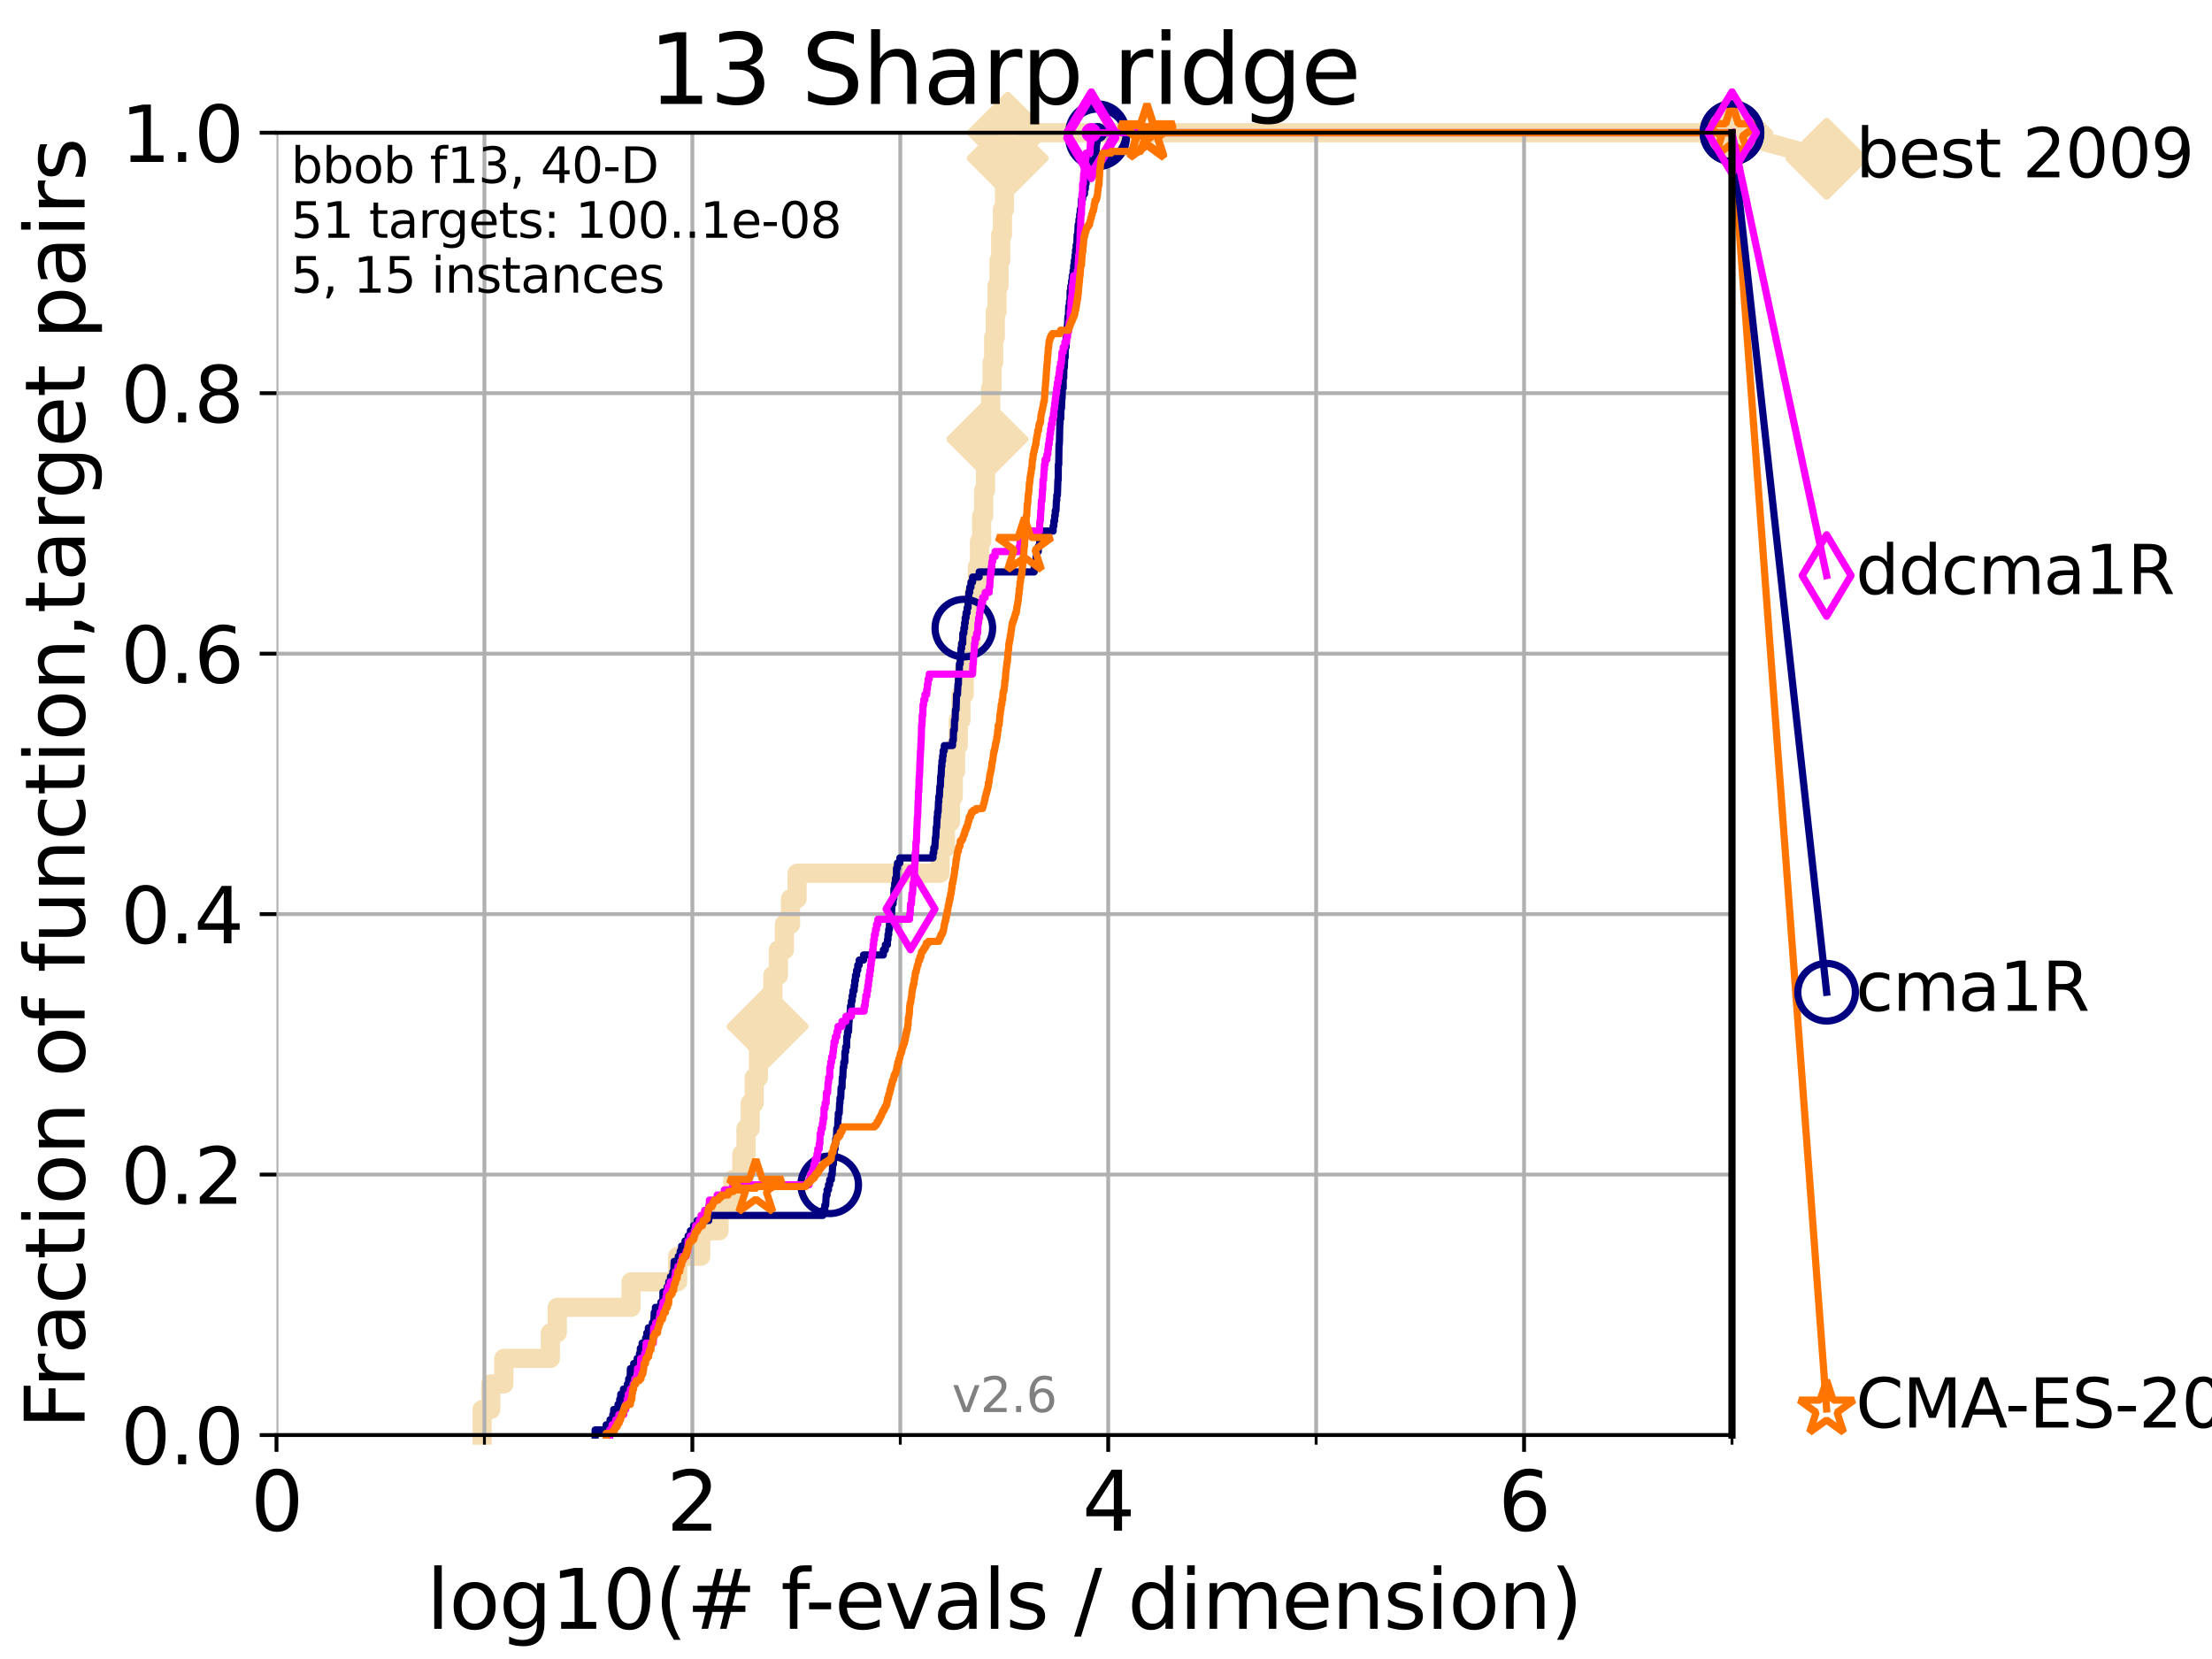 <?xml version="1.0" encoding="utf-8" standalone="no"?>
<!DOCTYPE svg PUBLIC "-//W3C//DTD SVG 1.1//EN"
  "http://www.w3.org/Graphics/SVG/1.1/DTD/svg11.dtd">
<svg xmlns:xlink="http://www.w3.org/1999/xlink" width="460.8pt" height="345.6pt" viewBox="0 0 460.8 345.6" xmlns="http://www.w3.org/2000/svg" version="1.1">
 <defs>
  <style type="text/css">*{stroke-linejoin: round; stroke-linecap: butt}</style>
 </defs>
 <g id="figure_1">
  <g id="patch_1">
   <path d="M 0 345.6 
L 460.8 345.6 
L 460.8 0 
L 0 0 
z
" style="fill: #ffffff"/>
  </g>
  <g id="axes_1">
   <g id="patch_2">
    <path d="M 57.6 298.944 
L 360.806 298.944 
L 360.806 27.648 
L 57.6 27.648 
z
" style="fill: #ffffff"/>
   </g>
   <g id="line2d_1">
    <path d="M 100.439 298.944 
L 100.439 293.624 
L 102.232 293.624 
L 102.232 288.305 
L 104.962 288.305 
L 104.962 282.985 
L 114.647 282.985 
L 114.647 277.666 
L 116.086 277.666 
L 116.086 272.346 
L 131.462 272.346 
L 131.462 267.027 
L 141.157 267.027 
L 141.157 261.707 
L 145.985 261.707 
L 145.985 256.388 
L 149.796 256.388 
L 149.796 251.068 
L 152.656 251.068 
L 152.656 245.749 
L 154.531 245.749 
L 154.531 240.429 
L 155.397 240.429 
L 155.397 235.11 
L 156.277 235.11 
L 156.277 229.79 
L 157.118 229.79 
L 157.118 224.471 
L 157.998 224.471 
L 157.998 219.151 
L 158.921 219.151 
L 158.921 213.832 
L 159.901 213.832 
L 159.901 208.512 
L 161.008 208.512 
L 161.008 203.192 
L 162.158 203.192 
L 162.158 197.873 
L 163.395 197.873 
L 163.395 192.553 
L 164.678 192.553 
L 164.678 187.234 
L 166.052 187.234 
L 166.052 181.914 
L 195.83 181.914 
L 195.83 176.595 
L 196.95 176.595 
L 196.95 171.275 
L 197.983 171.275 
L 197.983 165.956 
L 198.586 165.956 
L 198.586 160.636 
L 199.082 160.636 
L 199.082 155.317 
L 199.628 155.317 
L 199.628 149.997 
L 200.181 149.997 
L 200.181 144.678 
L 200.859 144.678 
L 200.859 139.358 
L 201.481 139.358 
L 201.481 134.039 
L 202.292 134.039 
L 202.292 128.719 
L 202.921 128.719 
L 202.921 123.4 
L 203.609 123.4 
L 203.609 118.08 
L 204.048 118.08 
L 204.048 112.76 
L 204.492 112.76 
L 204.492 107.441 
L 204.916 107.441 
L 204.916 102.121 
L 205.301 102.121 
L 205.301 96.802 
L 205.677 96.802 
L 205.677 91.482 
L 206.012 91.482 
L 206.012 86.163 
L 206.369 86.163 
L 206.369 80.843 
L 206.67 80.843 
L 206.67 75.524 
L 207 75.524 
L 207 70.204 
L 207.345 70.204 
L 207.345 64.885 
L 207.706 64.885 
L 207.706 59.565 
L 208.119 59.565 
L 208.119 54.246 
L 208.457 54.246 
L 208.457 48.926 
L 208.826 48.926 
L 208.826 43.607 
L 209.253 43.607 
L 209.253 38.287 
L 209.58 38.287 
L 209.58 32.968 
L 209.925 32.968 
L 209.925 27.648 
L 360.806 27.648 
" style="fill: none; stroke: #f5deb3; stroke-width: 4; stroke-linecap: square"/>
   </g>
   <g id="line2d_2">
    <defs>
     <path id="mbb8663a8f6" d="M -0 7.778 
L 7.778 0 
L 0 -7.778 
L -7.778 -0 
z
" style="stroke: #f5deb3; stroke-width: 1.5; stroke-linejoin: miter"/>
    </defs>
    <g>
     <use xlink:href="#mbb8663a8f6" x="159.901" y="213.832" style="fill: #f5deb3; stroke: #f5deb3; stroke-width: 1.5; stroke-linejoin: miter"/>
     <use xlink:href="#mbb8663a8f6" x="205.677" y="91.482" style="fill: #f5deb3; stroke: #f5deb3; stroke-width: 1.5; stroke-linejoin: miter"/>
     <use xlink:href="#mbb8663a8f6" x="209.925" y="32.968" style="fill: #f5deb3; stroke: #f5deb3; stroke-width: 1.5; stroke-linejoin: miter"/>
     <use xlink:href="#mbb8663a8f6" x="209.925" y="27.648" style="fill: #f5deb3; stroke: #f5deb3; stroke-width: 1.5; stroke-linejoin: miter"/>
     <use xlink:href="#mbb8663a8f6" x="360.806" y="27.648" style="fill: #f5deb3; stroke: #f5deb3; stroke-width: 1.5; stroke-linejoin: miter"/>
    </g>
   </g>
   <g id="line2d_3">
    <path style="fill: none; stroke: #f5deb3; stroke-width: 4; stroke-linecap: square"/>
    <g/>
   </g>
   <g id="line2d_4">
    <path d="M 360.806 27.648 
L 380.515 33.074 
" style="fill: none; stroke: #f5deb3; stroke-width: 4; stroke-linecap: square"/>
    <g>
     <use xlink:href="#mbb8663a8f6" x="360.806" y="27.648" style="fill: #f5deb3; stroke: #f5deb3; stroke-width: 1.5; stroke-linejoin: miter"/>
     <use xlink:href="#mbb8663a8f6" x="380.515" y="33.074" style="fill: #f5deb3; stroke: #f5deb3; stroke-width: 1.5; stroke-linejoin: miter"/>
    </g>
   </g>
   <g id="matplotlib.axis_1">
    <g id="xtick_1">
     <g id="line2d_5">
      <path d="M 57.6 298.944 
L 57.6 27.648 
" clip-path="url(#pa851f92f43)" style="fill: none; stroke: #b0b0b0; stroke-width: 0.8; stroke-linecap: square"/>
     </g>
     <g id="line2d_6">
      <defs>
       <path id="m958aae2e11" d="M 0 0 
L 0 3.5 
" style="stroke: #000000; stroke-width: 0.8"/>
      </defs>
      <g>
       <use xlink:href="#m958aae2e11" x="57.6" y="298.944" style="stroke: #000000; stroke-width: 0.8"/>
      </g>
     </g>
     <g id="text_1">
      <!-- 0 -->
      <g transform="translate(52.192 318.861)scale(0.17 -0.17)">
       <defs>
        <path id="DejaVuSans-30" d="M 2034 4250 
Q 1547 4250 1301 3770 
Q 1056 3291 1056 2328 
Q 1056 1369 1301 889 
Q 1547 409 2034 409 
Q 2525 409 2770 889 
Q 3016 1369 3016 2328 
Q 3016 3291 2770 3770 
Q 2525 4250 2034 4250 
z
M 2034 4750 
Q 2819 4750 3233 4129 
Q 3647 3509 3647 2328 
Q 3647 1150 3233 529 
Q 2819 -91 2034 -91 
Q 1250 -91 836 529 
Q 422 1150 422 2328 
Q 422 3509 836 4129 
Q 1250 4750 2034 4750 
z
" transform="scale(0.016)"/>
       </defs>
       <use xlink:href="#DejaVuSans-30"/>
      </g>
     </g>
    </g>
    <g id="xtick_2">
     <g id="line2d_7">
      <path d="M 144.23 298.944 
L 144.23 27.648 
" clip-path="url(#pa851f92f43)" style="fill: none; stroke: #b0b0b0; stroke-width: 0.8; stroke-linecap: square"/>
     </g>
     <g id="line2d_8">
      <g>
       <use xlink:href="#m958aae2e11" x="144.23" y="298.944" style="stroke: #000000; stroke-width: 0.8"/>
      </g>
     </g>
     <g id="text_2">
      <!-- 2 -->
      <g transform="translate(138.822 318.861)scale(0.17 -0.17)">
       <defs>
        <path id="DejaVuSans-32" d="M 1228 531 
L 3431 531 
L 3431 0 
L 469 0 
L 469 531 
Q 828 903 1448 1529 
Q 2069 2156 2228 2338 
Q 2531 2678 2651 2914 
Q 2772 3150 2772 3378 
Q 2772 3750 2511 3984 
Q 2250 4219 1831 4219 
Q 1534 4219 1204 4116 
Q 875 4013 500 3803 
L 500 4441 
Q 881 4594 1212 4672 
Q 1544 4750 1819 4750 
Q 2544 4750 2975 4387 
Q 3406 4025 3406 3419 
Q 3406 3131 3298 2873 
Q 3191 2616 2906 2266 
Q 2828 2175 2409 1742 
Q 1991 1309 1228 531 
z
" transform="scale(0.016)"/>
       </defs>
       <use xlink:href="#DejaVuSans-32"/>
      </g>
     </g>
    </g>
    <g id="xtick_3">
     <g id="line2d_9">
      <path d="M 230.861 298.944 
L 230.861 27.648 
" clip-path="url(#pa851f92f43)" style="fill: none; stroke: #b0b0b0; stroke-width: 0.8; stroke-linecap: square"/>
     </g>
     <g id="line2d_10">
      <g>
       <use xlink:href="#m958aae2e11" x="230.861" y="298.944" style="stroke: #000000; stroke-width: 0.8"/>
      </g>
     </g>
     <g id="text_3">
      <!-- 4 -->
      <g transform="translate(225.453 318.861)scale(0.17 -0.17)">
       <defs>
        <path id="DejaVuSans-34" d="M 2419 4116 
L 825 1625 
L 2419 1625 
L 2419 4116 
z
M 2253 4666 
L 3047 4666 
L 3047 1625 
L 3713 1625 
L 3713 1100 
L 3047 1100 
L 3047 0 
L 2419 0 
L 2419 1100 
L 313 1100 
L 313 1709 
L 2253 4666 
z
" transform="scale(0.016)"/>
       </defs>
       <use xlink:href="#DejaVuSans-34"/>
      </g>
     </g>
    </g>
    <g id="xtick_4">
     <g id="line2d_11">
      <path d="M 317.491 298.944 
L 317.491 27.648 
" clip-path="url(#pa851f92f43)" style="fill: none; stroke: #b0b0b0; stroke-width: 0.8; stroke-linecap: square"/>
     </g>
     <g id="line2d_12">
      <g>
       <use xlink:href="#m958aae2e11" x="317.491" y="298.944" style="stroke: #000000; stroke-width: 0.8"/>
      </g>
     </g>
     <g id="text_4">
      <!-- 6 -->
      <g transform="translate(312.083 318.861)scale(0.17 -0.17)">
       <defs>
        <path id="DejaVuSans-36" d="M 2113 2584 
Q 1688 2584 1439 2293 
Q 1191 2003 1191 1497 
Q 1191 994 1439 701 
Q 1688 409 2113 409 
Q 2538 409 2786 701 
Q 3034 994 3034 1497 
Q 3034 2003 2786 2293 
Q 2538 2584 2113 2584 
z
M 3366 4563 
L 3366 3988 
Q 3128 4100 2886 4159 
Q 2644 4219 2406 4219 
Q 1781 4219 1451 3797 
Q 1122 3375 1075 2522 
Q 1259 2794 1537 2939 
Q 1816 3084 2150 3084 
Q 2853 3084 3261 2657 
Q 3669 2231 3669 1497 
Q 3669 778 3244 343 
Q 2819 -91 2113 -91 
Q 1303 -91 875 529 
Q 447 1150 447 2328 
Q 447 3434 972 4092 
Q 1497 4750 2381 4750 
Q 2619 4750 2861 4703 
Q 3103 4656 3366 4563 
z
" transform="scale(0.016)"/>
       </defs>
       <use xlink:href="#DejaVuSans-36"/>
      </g>
     </g>
    </g>
    <g id="xtick_5">
     <g id="line2d_13">
      <path d="M 100.915 298.944 
L 100.915 27.648 
" clip-path="url(#pa851f92f43)" style="fill: none; stroke: #b0b0b0; stroke-width: 0.8; stroke-linecap: square"/>
     </g>
     <g id="line2d_14">
      <defs>
       <path id="mad7be76c00" d="M 0 0 
L 0 2 
" style="stroke: #000000; stroke-width: 0.6"/>
      </defs>
      <g>
       <use xlink:href="#mad7be76c00" x="100.915" y="298.944" style="stroke: #000000; stroke-width: 0.6"/>
      </g>
     </g>
    </g>
    <g id="xtick_6">
     <g id="line2d_15">
      <path d="M 187.546 298.944 
L 187.546 27.648 
" clip-path="url(#pa851f92f43)" style="fill: none; stroke: #b0b0b0; stroke-width: 0.8; stroke-linecap: square"/>
     </g>
     <g id="line2d_16">
      <g>
       <use xlink:href="#mad7be76c00" x="187.546" y="298.944" style="stroke: #000000; stroke-width: 0.6"/>
      </g>
     </g>
    </g>
    <g id="xtick_7">
     <g id="line2d_17">
      <path d="M 274.176 298.944 
L 274.176 27.648 
" clip-path="url(#pa851f92f43)" style="fill: none; stroke: #b0b0b0; stroke-width: 0.8; stroke-linecap: square"/>
     </g>
     <g id="line2d_18">
      <g>
       <use xlink:href="#mad7be76c00" x="274.176" y="298.944" style="stroke: #000000; stroke-width: 0.6"/>
      </g>
     </g>
    </g>
    <g id="xtick_8">
     <g id="line2d_19">
      <path d="M 360.806 298.944 
L 360.806 27.648 
" clip-path="url(#pa851f92f43)" style="fill: none; stroke: #b0b0b0; stroke-width: 0.8; stroke-linecap: square"/>
     </g>
     <g id="line2d_20">
      <g>
       <use xlink:href="#mad7be76c00" x="360.806" y="298.944" style="stroke: #000000; stroke-width: 0.6"/>
      </g>
     </g>
    </g>
    <g id="text_5">
     <!-- log10(# f-evals / dimension) -->
     <g transform="translate(88.823 339.314)scale(0.17 -0.17)">
      <defs>
       <path id="DejaVuSans-6c" d="M 603 4863 
L 1178 4863 
L 1178 0 
L 603 0 
L 603 4863 
z
" transform="scale(0.016)"/>
       <path id="DejaVuSans-6f" d="M 1959 3097 
Q 1497 3097 1228 2736 
Q 959 2375 959 1747 
Q 959 1119 1226 758 
Q 1494 397 1959 397 
Q 2419 397 2687 759 
Q 2956 1122 2956 1747 
Q 2956 2369 2687 2733 
Q 2419 3097 1959 3097 
z
M 1959 3584 
Q 2709 3584 3137 3096 
Q 3566 2609 3566 1747 
Q 3566 888 3137 398 
Q 2709 -91 1959 -91 
Q 1206 -91 779 398 
Q 353 888 353 1747 
Q 353 2609 779 3096 
Q 1206 3584 1959 3584 
z
" transform="scale(0.016)"/>
       <path id="DejaVuSans-67" d="M 2906 1791 
Q 2906 2416 2648 2759 
Q 2391 3103 1925 3103 
Q 1463 3103 1205 2759 
Q 947 2416 947 1791 
Q 947 1169 1205 825 
Q 1463 481 1925 481 
Q 2391 481 2648 825 
Q 2906 1169 2906 1791 
z
M 3481 434 
Q 3481 -459 3084 -895 
Q 2688 -1331 1869 -1331 
Q 1566 -1331 1297 -1286 
Q 1028 -1241 775 -1147 
L 775 -588 
Q 1028 -725 1275 -790 
Q 1522 -856 1778 -856 
Q 2344 -856 2625 -561 
Q 2906 -266 2906 331 
L 2906 616 
Q 2728 306 2450 153 
Q 2172 0 1784 0 
Q 1141 0 747 490 
Q 353 981 353 1791 
Q 353 2603 747 3093 
Q 1141 3584 1784 3584 
Q 2172 3584 2450 3431 
Q 2728 3278 2906 2969 
L 2906 3500 
L 3481 3500 
L 3481 434 
z
" transform="scale(0.016)"/>
       <path id="DejaVuSans-31" d="M 794 531 
L 1825 531 
L 1825 4091 
L 703 3866 
L 703 4441 
L 1819 4666 
L 2450 4666 
L 2450 531 
L 3481 531 
L 3481 0 
L 794 0 
L 794 531 
z
" transform="scale(0.016)"/>
       <path id="DejaVuSans-28" d="M 1984 4856 
Q 1566 4138 1362 3434 
Q 1159 2731 1159 2009 
Q 1159 1288 1364 580 
Q 1569 -128 1984 -844 
L 1484 -844 
Q 1016 -109 783 600 
Q 550 1309 550 2009 
Q 550 2706 781 3412 
Q 1013 4119 1484 4856 
L 1984 4856 
z
" transform="scale(0.016)"/>
       <path id="DejaVuSans-23" d="M 3272 2816 
L 2363 2816 
L 2100 1772 
L 3016 1772 
L 3272 2816 
z
M 2803 4594 
L 2478 3297 
L 3391 3297 
L 3719 4594 
L 4219 4594 
L 3897 3297 
L 4872 3297 
L 4872 2816 
L 3775 2816 
L 3519 1772 
L 4513 1772 
L 4513 1294 
L 3397 1294 
L 3072 0 
L 2572 0 
L 2894 1294 
L 1978 1294 
L 1656 0 
L 1153 0 
L 1478 1294 
L 494 1294 
L 494 1772 
L 1594 1772 
L 1856 2816 
L 850 2816 
L 850 3297 
L 1978 3297 
L 2297 4594 
L 2803 4594 
z
" transform="scale(0.016)"/>
       <path id="DejaVuSans-20" transform="scale(0.016)"/>
       <path id="DejaVuSans-66" d="M 2375 4863 
L 2375 4384 
L 1825 4384 
Q 1516 4384 1395 4259 
Q 1275 4134 1275 3809 
L 1275 3500 
L 2222 3500 
L 2222 3053 
L 1275 3053 
L 1275 0 
L 697 0 
L 697 3053 
L 147 3053 
L 147 3500 
L 697 3500 
L 697 3744 
Q 697 4328 969 4595 
Q 1241 4863 1831 4863 
L 2375 4863 
z
" transform="scale(0.016)"/>
       <path id="DejaVuSans-2d" d="M 313 2009 
L 1997 2009 
L 1997 1497 
L 313 1497 
L 313 2009 
z
" transform="scale(0.016)"/>
       <path id="DejaVuSans-65" d="M 3597 1894 
L 3597 1613 
L 953 1613 
Q 991 1019 1311 708 
Q 1631 397 2203 397 
Q 2534 397 2845 478 
Q 3156 559 3463 722 
L 3463 178 
Q 3153 47 2828 -22 
Q 2503 -91 2169 -91 
Q 1331 -91 842 396 
Q 353 884 353 1716 
Q 353 2575 817 3079 
Q 1281 3584 2069 3584 
Q 2775 3584 3186 3129 
Q 3597 2675 3597 1894 
z
M 3022 2063 
Q 3016 2534 2758 2815 
Q 2500 3097 2075 3097 
Q 1594 3097 1305 2825 
Q 1016 2553 972 2059 
L 3022 2063 
z
" transform="scale(0.016)"/>
       <path id="DejaVuSans-76" d="M 191 3500 
L 800 3500 
L 1894 563 
L 2988 3500 
L 3597 3500 
L 2284 0 
L 1503 0 
L 191 3500 
z
" transform="scale(0.016)"/>
       <path id="DejaVuSans-61" d="M 2194 1759 
Q 1497 1759 1228 1600 
Q 959 1441 959 1056 
Q 959 750 1161 570 
Q 1363 391 1709 391 
Q 2188 391 2477 730 
Q 2766 1069 2766 1631 
L 2766 1759 
L 2194 1759 
z
M 3341 1997 
L 3341 0 
L 2766 0 
L 2766 531 
Q 2569 213 2275 61 
Q 1981 -91 1556 -91 
Q 1019 -91 701 211 
Q 384 513 384 1019 
Q 384 1609 779 1909 
Q 1175 2209 1959 2209 
L 2766 2209 
L 2766 2266 
Q 2766 2663 2505 2880 
Q 2244 3097 1772 3097 
Q 1472 3097 1187 3025 
Q 903 2953 641 2809 
L 641 3341 
Q 956 3463 1253 3523 
Q 1550 3584 1831 3584 
Q 2591 3584 2966 3190 
Q 3341 2797 3341 1997 
z
" transform="scale(0.016)"/>
       <path id="DejaVuSans-73" d="M 2834 3397 
L 2834 2853 
Q 2591 2978 2328 3040 
Q 2066 3103 1784 3103 
Q 1356 3103 1142 2972 
Q 928 2841 928 2578 
Q 928 2378 1081 2264 
Q 1234 2150 1697 2047 
L 1894 2003 
Q 2506 1872 2764 1633 
Q 3022 1394 3022 966 
Q 3022 478 2636 193 
Q 2250 -91 1575 -91 
Q 1294 -91 989 -36 
Q 684 19 347 128 
L 347 722 
Q 666 556 975 473 
Q 1284 391 1588 391 
Q 1994 391 2212 530 
Q 2431 669 2431 922 
Q 2431 1156 2273 1281 
Q 2116 1406 1581 1522 
L 1381 1569 
Q 847 1681 609 1914 
Q 372 2147 372 2553 
Q 372 3047 722 3315 
Q 1072 3584 1716 3584 
Q 2034 3584 2315 3537 
Q 2597 3491 2834 3397 
z
" transform="scale(0.016)"/>
       <path id="DejaVuSans-2f" d="M 1625 4666 
L 2156 4666 
L 531 -594 
L 0 -594 
L 1625 4666 
z
" transform="scale(0.016)"/>
       <path id="DejaVuSans-64" d="M 2906 2969 
L 2906 4863 
L 3481 4863 
L 3481 0 
L 2906 0 
L 2906 525 
Q 2725 213 2448 61 
Q 2172 -91 1784 -91 
Q 1150 -91 751 415 
Q 353 922 353 1747 
Q 353 2572 751 3078 
Q 1150 3584 1784 3584 
Q 2172 3584 2448 3432 
Q 2725 3281 2906 2969 
z
M 947 1747 
Q 947 1113 1208 752 
Q 1469 391 1925 391 
Q 2381 391 2643 752 
Q 2906 1113 2906 1747 
Q 2906 2381 2643 2742 
Q 2381 3103 1925 3103 
Q 1469 3103 1208 2742 
Q 947 2381 947 1747 
z
" transform="scale(0.016)"/>
       <path id="DejaVuSans-69" d="M 603 3500 
L 1178 3500 
L 1178 0 
L 603 0 
L 603 3500 
z
M 603 4863 
L 1178 4863 
L 1178 4134 
L 603 4134 
L 603 4863 
z
" transform="scale(0.016)"/>
       <path id="DejaVuSans-6d" d="M 3328 2828 
Q 3544 3216 3844 3400 
Q 4144 3584 4550 3584 
Q 5097 3584 5394 3201 
Q 5691 2819 5691 2113 
L 5691 0 
L 5113 0 
L 5113 2094 
Q 5113 2597 4934 2840 
Q 4756 3084 4391 3084 
Q 3944 3084 3684 2787 
Q 3425 2491 3425 1978 
L 3425 0 
L 2847 0 
L 2847 2094 
Q 2847 2600 2669 2842 
Q 2491 3084 2119 3084 
Q 1678 3084 1418 2786 
Q 1159 2488 1159 1978 
L 1159 0 
L 581 0 
L 581 3500 
L 1159 3500 
L 1159 2956 
Q 1356 3278 1631 3431 
Q 1906 3584 2284 3584 
Q 2666 3584 2933 3390 
Q 3200 3197 3328 2828 
z
" transform="scale(0.016)"/>
       <path id="DejaVuSans-6e" d="M 3513 2113 
L 3513 0 
L 2938 0 
L 2938 2094 
Q 2938 2591 2744 2837 
Q 2550 3084 2163 3084 
Q 1697 3084 1428 2787 
Q 1159 2491 1159 1978 
L 1159 0 
L 581 0 
L 581 3500 
L 1159 3500 
L 1159 2956 
Q 1366 3272 1645 3428 
Q 1925 3584 2291 3584 
Q 2894 3584 3203 3211 
Q 3513 2838 3513 2113 
z
" transform="scale(0.016)"/>
       <path id="DejaVuSans-29" d="M 513 4856 
L 1013 4856 
Q 1481 4119 1714 3412 
Q 1947 2706 1947 2009 
Q 1947 1309 1714 600 
Q 1481 -109 1013 -844 
L 513 -844 
Q 928 -128 1133 580 
Q 1338 1288 1338 2009 
Q 1338 2731 1133 3434 
Q 928 4138 513 4856 
z
" transform="scale(0.016)"/>
      </defs>
      <use xlink:href="#DejaVuSans-6c"/>
      <use xlink:href="#DejaVuSans-6f" x="27.783"/>
      <use xlink:href="#DejaVuSans-67" x="88.965"/>
      <use xlink:href="#DejaVuSans-31" x="152.441"/>
      <use xlink:href="#DejaVuSans-30" x="216.064"/>
      <use xlink:href="#DejaVuSans-28" x="279.688"/>
      <use xlink:href="#DejaVuSans-23" x="318.701"/>
      <use xlink:href="#DejaVuSans-20" x="402.49"/>
      <use xlink:href="#DejaVuSans-66" x="434.277"/>
      <use xlink:href="#DejaVuSans-2d" x="463.982"/>
      <use xlink:href="#DejaVuSans-65" x="500.066"/>
      <use xlink:href="#DejaVuSans-76" x="561.59"/>
      <use xlink:href="#DejaVuSans-61" x="620.77"/>
      <use xlink:href="#DejaVuSans-6c" x="682.049"/>
      <use xlink:href="#DejaVuSans-73" x="709.832"/>
      <use xlink:href="#DejaVuSans-20" x="761.932"/>
      <use xlink:href="#DejaVuSans-2f" x="793.719"/>
      <use xlink:href="#DejaVuSans-20" x="827.41"/>
      <use xlink:href="#DejaVuSans-64" x="859.197"/>
      <use xlink:href="#DejaVuSans-69" x="922.674"/>
      <use xlink:href="#DejaVuSans-6d" x="950.457"/>
      <use xlink:href="#DejaVuSans-65" x="1047.869"/>
      <use xlink:href="#DejaVuSans-6e" x="1109.393"/>
      <use xlink:href="#DejaVuSans-73" x="1172.771"/>
      <use xlink:href="#DejaVuSans-69" x="1224.871"/>
      <use xlink:href="#DejaVuSans-6f" x="1252.654"/>
      <use xlink:href="#DejaVuSans-6e" x="1313.836"/>
      <use xlink:href="#DejaVuSans-29" x="1377.215"/>
     </g>
    </g>
   </g>
   <g id="matplotlib.axis_2">
    <g id="ytick_1">
     <g id="line2d_21">
      <path d="M 57.6 298.944 
L 360.806 298.944 
" clip-path="url(#pa851f92f43)" style="fill: none; stroke: #b0b0b0; stroke-width: 0.8; stroke-linecap: square"/>
     </g>
     <g id="line2d_22">
      <defs>
       <path id="m943645160c" d="M 0 0 
L -3.5 0 
" style="stroke: #000000; stroke-width: 0.8"/>
      </defs>
      <g>
       <use xlink:href="#m943645160c" x="57.6" y="298.944" style="stroke: #000000; stroke-width: 0.8"/>
      </g>
     </g>
     <g id="text_6">
      <!-- 0.0 -->
      <g transform="translate(25.155 305.023)scale(0.16 -0.16)">
       <defs>
        <path id="DejaVuSans-2e" d="M 684 794 
L 1344 794 
L 1344 0 
L 684 0 
L 684 794 
z
" transform="scale(0.016)"/>
       </defs>
       <use xlink:href="#DejaVuSans-30"/>
       <use xlink:href="#DejaVuSans-2e" x="63.623"/>
       <use xlink:href="#DejaVuSans-30" x="95.41"/>
      </g>
     </g>
    </g>
    <g id="ytick_2">
     <g id="line2d_23">
      <path d="M 57.6 244.685 
L 360.806 244.685 
" clip-path="url(#pa851f92f43)" style="fill: none; stroke: #b0b0b0; stroke-width: 0.8; stroke-linecap: square"/>
     </g>
     <g id="line2d_24">
      <g>
       <use xlink:href="#m943645160c" x="57.6" y="244.685" style="stroke: #000000; stroke-width: 0.8"/>
      </g>
     </g>
     <g id="text_7">
      <!-- 0.2 -->
      <g transform="translate(25.155 250.764)scale(0.16 -0.16)">
       <use xlink:href="#DejaVuSans-30"/>
       <use xlink:href="#DejaVuSans-2e" x="63.623"/>
       <use xlink:href="#DejaVuSans-32" x="95.41"/>
      </g>
     </g>
    </g>
    <g id="ytick_3">
     <g id="line2d_25">
      <path d="M 57.6 190.426 
L 360.806 190.426 
" clip-path="url(#pa851f92f43)" style="fill: none; stroke: #b0b0b0; stroke-width: 0.8; stroke-linecap: square"/>
     </g>
     <g id="line2d_26">
      <g>
       <use xlink:href="#m943645160c" x="57.6" y="190.426" style="stroke: #000000; stroke-width: 0.8"/>
      </g>
     </g>
     <g id="text_8">
      <!-- 0.4 -->
      <g transform="translate(25.155 196.504)scale(0.16 -0.16)">
       <use xlink:href="#DejaVuSans-30"/>
       <use xlink:href="#DejaVuSans-2e" x="63.623"/>
       <use xlink:href="#DejaVuSans-34" x="95.41"/>
      </g>
     </g>
    </g>
    <g id="ytick_4">
     <g id="line2d_27">
      <path d="M 57.6 136.166 
L 360.806 136.166 
" clip-path="url(#pa851f92f43)" style="fill: none; stroke: #b0b0b0; stroke-width: 0.8; stroke-linecap: square"/>
     </g>
     <g id="line2d_28">
      <g>
       <use xlink:href="#m943645160c" x="57.6" y="136.166" style="stroke: #000000; stroke-width: 0.8"/>
      </g>
     </g>
     <g id="text_9">
      <!-- 0.6 -->
      <g transform="translate(25.155 142.245)scale(0.16 -0.16)">
       <use xlink:href="#DejaVuSans-30"/>
       <use xlink:href="#DejaVuSans-2e" x="63.623"/>
       <use xlink:href="#DejaVuSans-36" x="95.41"/>
      </g>
     </g>
    </g>
    <g id="ytick_5">
     <g id="line2d_29">
      <path d="M 57.6 81.907 
L 360.806 81.907 
" clip-path="url(#pa851f92f43)" style="fill: none; stroke: #b0b0b0; stroke-width: 0.8; stroke-linecap: square"/>
     </g>
     <g id="line2d_30">
      <g>
       <use xlink:href="#m943645160c" x="57.6" y="81.907" style="stroke: #000000; stroke-width: 0.8"/>
      </g>
     </g>
     <g id="text_10">
      <!-- 0.8 -->
      <g transform="translate(25.155 87.986)scale(0.16 -0.16)">
       <defs>
        <path id="DejaVuSans-38" d="M 2034 2216 
Q 1584 2216 1326 1975 
Q 1069 1734 1069 1313 
Q 1069 891 1326 650 
Q 1584 409 2034 409 
Q 2484 409 2743 651 
Q 3003 894 3003 1313 
Q 3003 1734 2745 1975 
Q 2488 2216 2034 2216 
z
M 1403 2484 
Q 997 2584 770 2862 
Q 544 3141 544 3541 
Q 544 4100 942 4425 
Q 1341 4750 2034 4750 
Q 2731 4750 3128 4425 
Q 3525 4100 3525 3541 
Q 3525 3141 3298 2862 
Q 3072 2584 2669 2484 
Q 3125 2378 3379 2068 
Q 3634 1759 3634 1313 
Q 3634 634 3220 271 
Q 2806 -91 2034 -91 
Q 1263 -91 848 271 
Q 434 634 434 1313 
Q 434 1759 690 2068 
Q 947 2378 1403 2484 
z
M 1172 3481 
Q 1172 3119 1398 2916 
Q 1625 2713 2034 2713 
Q 2441 2713 2670 2916 
Q 2900 3119 2900 3481 
Q 2900 3844 2670 4047 
Q 2441 4250 2034 4250 
Q 1625 4250 1398 4047 
Q 1172 3844 1172 3481 
z
" transform="scale(0.016)"/>
       </defs>
       <use xlink:href="#DejaVuSans-30"/>
       <use xlink:href="#DejaVuSans-2e" x="63.623"/>
       <use xlink:href="#DejaVuSans-38" x="95.41"/>
      </g>
     </g>
    </g>
    <g id="ytick_6">
     <g id="line2d_31">
      <path d="M 57.6 27.648 
L 360.806 27.648 
" clip-path="url(#pa851f92f43)" style="fill: none; stroke: #b0b0b0; stroke-width: 0.8; stroke-linecap: square"/>
     </g>
     <g id="line2d_32">
      <g>
       <use xlink:href="#m943645160c" x="57.6" y="27.648" style="stroke: #000000; stroke-width: 0.8"/>
      </g>
     </g>
     <g id="text_11">
      <!-- 1.0 -->
      <g transform="translate(25.155 33.727)scale(0.16 -0.16)">
       <use xlink:href="#DejaVuSans-31"/>
       <use xlink:href="#DejaVuSans-2e" x="63.623"/>
       <use xlink:href="#DejaVuSans-30" x="95.41"/>
      </g>
     </g>
    </g>
    <g id="text_12">
     <!-- Fraction of function,target pairs -->
     <g transform="translate(17.62 297.681)rotate(-90)scale(0.17 -0.17)">
      <defs>
       <path id="DejaVuSans-46" d="M 628 4666 
L 3309 4666 
L 3309 4134 
L 1259 4134 
L 1259 2759 
L 3109 2759 
L 3109 2228 
L 1259 2228 
L 1259 0 
L 628 0 
L 628 4666 
z
" transform="scale(0.016)"/>
       <path id="DejaVuSans-72" d="M 2631 2963 
Q 2534 3019 2420 3045 
Q 2306 3072 2169 3072 
Q 1681 3072 1420 2755 
Q 1159 2438 1159 1844 
L 1159 0 
L 581 0 
L 581 3500 
L 1159 3500 
L 1159 2956 
Q 1341 3275 1631 3429 
Q 1922 3584 2338 3584 
Q 2397 3584 2469 3576 
Q 2541 3569 2628 3553 
L 2631 2963 
z
" transform="scale(0.016)"/>
       <path id="DejaVuSans-63" d="M 3122 3366 
L 3122 2828 
Q 2878 2963 2633 3030 
Q 2388 3097 2138 3097 
Q 1578 3097 1268 2742 
Q 959 2388 959 1747 
Q 959 1106 1268 751 
Q 1578 397 2138 397 
Q 2388 397 2633 464 
Q 2878 531 3122 666 
L 3122 134 
Q 2881 22 2623 -34 
Q 2366 -91 2075 -91 
Q 1284 -91 818 406 
Q 353 903 353 1747 
Q 353 2603 823 3093 
Q 1294 3584 2113 3584 
Q 2378 3584 2631 3529 
Q 2884 3475 3122 3366 
z
" transform="scale(0.016)"/>
       <path id="DejaVuSans-74" d="M 1172 4494 
L 1172 3500 
L 2356 3500 
L 2356 3053 
L 1172 3053 
L 1172 1153 
Q 1172 725 1289 603 
Q 1406 481 1766 481 
L 2356 481 
L 2356 0 
L 1766 0 
Q 1100 0 847 248 
Q 594 497 594 1153 
L 594 3053 
L 172 3053 
L 172 3500 
L 594 3500 
L 594 4494 
L 1172 4494 
z
" transform="scale(0.016)"/>
       <path id="DejaVuSans-75" d="M 544 1381 
L 544 3500 
L 1119 3500 
L 1119 1403 
Q 1119 906 1312 657 
Q 1506 409 1894 409 
Q 2359 409 2629 706 
Q 2900 1003 2900 1516 
L 2900 3500 
L 3475 3500 
L 3475 0 
L 2900 0 
L 2900 538 
Q 2691 219 2414 64 
Q 2138 -91 1772 -91 
Q 1169 -91 856 284 
Q 544 659 544 1381 
z
M 1991 3584 
L 1991 3584 
z
" transform="scale(0.016)"/>
       <path id="DejaVuSans-2c" d="M 750 794 
L 1409 794 
L 1409 256 
L 897 -744 
L 494 -744 
L 750 256 
L 750 794 
z
" transform="scale(0.016)"/>
       <path id="DejaVuSans-70" d="M 1159 525 
L 1159 -1331 
L 581 -1331 
L 581 3500 
L 1159 3500 
L 1159 2969 
Q 1341 3281 1617 3432 
Q 1894 3584 2278 3584 
Q 2916 3584 3314 3078 
Q 3713 2572 3713 1747 
Q 3713 922 3314 415 
Q 2916 -91 2278 -91 
Q 1894 -91 1617 61 
Q 1341 213 1159 525 
z
M 3116 1747 
Q 3116 2381 2855 2742 
Q 2594 3103 2138 3103 
Q 1681 3103 1420 2742 
Q 1159 2381 1159 1747 
Q 1159 1113 1420 752 
Q 1681 391 2138 391 
Q 2594 391 2855 752 
Q 3116 1113 3116 1747 
z
" transform="scale(0.016)"/>
      </defs>
      <use xlink:href="#DejaVuSans-46"/>
      <use xlink:href="#DejaVuSans-72" x="50.27"/>
      <use xlink:href="#DejaVuSans-61" x="91.383"/>
      <use xlink:href="#DejaVuSans-63" x="152.662"/>
      <use xlink:href="#DejaVuSans-74" x="207.643"/>
      <use xlink:href="#DejaVuSans-69" x="246.852"/>
      <use xlink:href="#DejaVuSans-6f" x="274.635"/>
      <use xlink:href="#DejaVuSans-6e" x="335.816"/>
      <use xlink:href="#DejaVuSans-20" x="399.195"/>
      <use xlink:href="#DejaVuSans-6f" x="430.982"/>
      <use xlink:href="#DejaVuSans-66" x="492.164"/>
      <use xlink:href="#DejaVuSans-20" x="527.369"/>
      <use xlink:href="#DejaVuSans-66" x="559.156"/>
      <use xlink:href="#DejaVuSans-75" x="594.361"/>
      <use xlink:href="#DejaVuSans-6e" x="657.74"/>
      <use xlink:href="#DejaVuSans-63" x="721.119"/>
      <use xlink:href="#DejaVuSans-74" x="776.1"/>
      <use xlink:href="#DejaVuSans-69" x="815.309"/>
      <use xlink:href="#DejaVuSans-6f" x="843.092"/>
      <use xlink:href="#DejaVuSans-6e" x="904.273"/>
      <use xlink:href="#DejaVuSans-2c" x="967.652"/>
      <use xlink:href="#DejaVuSans-74" x="999.439"/>
      <use xlink:href="#DejaVuSans-61" x="1038.648"/>
      <use xlink:href="#DejaVuSans-72" x="1099.928"/>
      <use xlink:href="#DejaVuSans-67" x="1139.291"/>
      <use xlink:href="#DejaVuSans-65" x="1202.768"/>
      <use xlink:href="#DejaVuSans-74" x="1264.291"/>
      <use xlink:href="#DejaVuSans-20" x="1303.5"/>
      <use xlink:href="#DejaVuSans-70" x="1335.287"/>
      <use xlink:href="#DejaVuSans-61" x="1398.764"/>
      <use xlink:href="#DejaVuSans-69" x="1460.043"/>
      <use xlink:href="#DejaVuSans-72" x="1487.826"/>
      <use xlink:href="#DejaVuSans-73" x="1528.939"/>
     </g>
    </g>
   </g>
   <g id="line2d_33">
    <defs>
     <path id="m494d8d9130" d="M 0 1.5 
C 0.398 1.5 0.779 1.342 1.061 1.061 
C 1.342 0.779 1.5 0.398 1.5 0 
C 1.5 -0.398 1.342 -0.779 1.061 -1.061 
C 0.779 -1.342 0.398 -1.5 0 -1.5 
C -0.398 -1.5 -0.779 -1.342 -1.061 -1.061 
C -1.342 -0.779 -1.5 -0.398 -1.5 0 
C -1.5 0.398 -1.342 0.779 -1.061 1.061 
C -0.779 1.342 -0.398 1.5 0 1.5 
z
" style="stroke: #f5deb3"/>
    </defs>
    <g>
     <use xlink:href="#m494d8d9130" x="209.925" y="27.648" style="fill: #f5deb3; stroke: #f5deb3"/>
     <use xlink:href="#m494d8d9130" x="209.925" y="27.648" style="fill: #f5deb3; stroke: #f5deb3"/>
    </g>
   </g>
   <g id="line2d_34">
    <defs>
     <path id="m0882a26674" d="M 0 1.5 
C 0.398 1.5 0.779 1.342 1.061 1.061 
C 1.342 0.779 1.5 0.398 1.5 0 
C 1.5 -0.398 1.342 -0.779 1.061 -1.061 
C 0.779 -1.342 0.398 -1.5 0 -1.5 
C -0.398 -1.5 -0.779 -1.342 -1.061 -1.061 
C -1.342 -0.779 -1.5 -0.398 -1.5 0 
C -1.5 0.398 -1.342 0.779 -1.061 1.061 
C -0.779 1.342 -0.398 1.5 0 1.5 
z
" style="stroke: #000080"/>
    </defs>
    <g>
     <use xlink:href="#m0882a26674" x="228.635" y="27.648" style="fill: #000080; stroke: #000080"/>
     <use xlink:href="#m0882a26674" x="228.635" y="27.648" style="fill: #000080; stroke: #000080"/>
    </g>
   </g>
   <g id="line2d_35">
    <path d="M 123.978 298.944 
L 123.978 297.88 
L 126.275 297.88 
L 126.275 296.816 
L 127.087 296.816 
L 127.087 295.752 
L 127.652 295.752 
L 127.652 294.688 
L 127.844 294.688 
L 127.844 293.624 
L 128.744 293.624 
L 128.744 292.561 
L 129.094 292.561 
L 129.094 291.497 
L 129.313 291.497 
L 129.313 290.433 
L 129.877 290.433 
L 129.877 289.369 
L 130.705 289.369 
L 130.705 288.305 
L 130.964 288.305 
L 130.964 287.241 
L 131.266 287.241 
L 131.322 285.113 
L 132.01 285.113 
L 132.01 284.049 
L 132.735 284.049 
L 132.735 282.985 
L 133.222 282.985 
L 133.222 281.922 
L 133.399 281.922 
L 133.399 280.858 
L 133.763 280.858 
L 133.763 279.794 
L 134.487 279.794 
L 134.487 278.73 
L 134.738 278.73 
L 134.738 277.666 
L 135.07 277.666 
L 135.07 276.602 
L 135.908 276.602 
L 135.908 275.538 
L 136.192 275.538 
L 136.292 273.41 
L 136.535 273.41 
L 136.535 272.346 
L 137.661 272.346 
L 137.661 271.282 
L 138.083 271.282 
L 138.109 269.155 
L 138.956 269.155 
L 138.956 268.091 
L 139.308 268.091 
L 139.308 267.027 
L 139.671 267.027 
L 139.671 265.963 
L 140.173 265.963 
L 140.173 264.899 
L 140.353 264.899 
L 140.44 262.771 
L 141.305 262.771 
L 141.305 261.707 
L 141.692 261.707 
L 141.692 260.643 
L 141.985 260.643 
L 141.985 259.579 
L 142.703 259.579 
L 142.703 258.516 
L 143.345 258.516 
L 143.345 257.452 
L 143.822 257.452 
L 143.822 256.388 
L 144.483 256.388 
L 144.483 255.324 
L 145.242 255.324 
L 145.242 254.26 
L 147.641 254.26 
L 147.641 253.196 
L 171.415 253.196 
L 171.415 252.132 
L 171.816 252.132 
L 171.816 251.068 
L 172.012 251.068 
L 172.108 248.94 
L 172.3 248.94 
L 172.3 247.877 
L 172.588 247.877 
L 172.588 246.813 
L 172.841 246.813 
L 172.841 245.749 
L 173.189 245.749 
L 173.189 244.685 
L 173.359 244.685 
L 173.466 242.557 
L 173.611 242.557 
L 173.611 241.493 
L 173.783 241.493 
L 173.797 239.365 
L 173.958 239.365 
L 173.958 238.301 
L 174.095 238.301 
L 174.095 237.237 
L 174.24 237.237 
L 174.315 235.11 
L 174.485 235.11 
L 174.577 232.982 
L 174.632 232.982 
L 174.632 231.918 
L 174.821 231.918 
L 174.908 229.79 
L 174.983 229.79 
L 174.983 228.726 
L 175.149 228.726 
L 175.21 226.598 
L 175.405 226.598 
L 175.457 224.471 
L 175.571 224.471 
L 175.653 222.343 
L 175.779 222.343 
L 175.779 221.279 
L 175.996 221.279 
L 176.011 219.151 
L 176.17 219.151 
L 176.17 218.087 
L 176.364 218.087 
L 176.397 215.959 
L 176.546 215.959 
L 176.546 214.895 
L 176.765 214.895 
L 176.85 212.768 
L 176.896 212.768 
L 176.896 211.704 
L 177.068 211.704 
L 177.175 209.576 
L 177.353 209.576 
L 177.353 208.512 
L 177.522 208.512 
L 177.522 207.448 
L 177.679 207.448 
L 177.679 206.384 
L 177.932 206.384 
L 177.932 205.32 
L 178.061 205.32 
L 178.061 204.256 
L 178.21 204.256 
L 178.21 203.192 
L 178.447 203.192 
L 178.447 202.129 
L 178.686 202.129 
L 178.686 201.065 
L 178.986 201.065 
L 178.986 200.001 
L 179.887 200.001 
L 179.887 198.937 
L 184.018 198.937 
L 184.018 197.873 
L 184.435 197.873 
L 184.435 196.809 
L 184.868 196.809 
L 184.868 195.745 
L 184.984 195.745 
L 184.984 194.681 
L 185.131 194.681 
L 185.131 193.617 
L 185.285 193.617 
L 185.285 192.553 
L 185.401 192.553 
L 185.401 191.49 
L 185.582 191.49 
L 185.582 190.426 
L 185.717 190.426 
L 185.821 188.298 
L 186.051 188.298 
L 186.051 187.234 
L 186.202 187.234 
L 186.228 185.106 
L 186.382 185.106 
L 186.382 184.042 
L 186.537 184.042 
L 186.537 182.978 
L 186.741 182.978 
L 186.756 180.85 
L 186.959 180.85 
L 186.959 179.787 
L 187.457 179.787 
L 187.457 178.723 
L 194.368 178.723 
L 194.368 177.659 
L 194.53 177.659 
L 194.53 176.595 
L 194.752 176.595 
L 194.861 174.467 
L 194.946 174.467 
L 195.036 172.339 
L 195.13 172.339 
L 195.215 170.211 
L 195.301 170.211 
L 195.301 169.147 
L 195.429 169.147 
L 195.5 167.02 
L 195.566 167.02 
L 195.566 165.956 
L 195.685 165.956 
L 195.791 163.828 
L 195.891 163.828 
L 195.958 161.7 
L 196.043 161.7 
L 196.137 159.572 
L 196.224 159.572 
L 196.224 158.508 
L 196.362 158.508 
L 196.362 157.445 
L 196.48 157.445 
L 196.48 156.381 
L 196.714 156.381 
L 196.714 155.317 
L 198.436 155.317 
L 198.436 154.253 
L 198.597 154.253 
L 198.632 152.125 
L 198.802 152.125 
L 198.85 149.997 
L 198.966 149.997 
L 199.037 147.869 
L 199.168 147.869 
L 199.271 144.678 
L 199.466 144.678 
L 199.557 142.55 
L 199.649 142.55 
L 199.69 140.422 
L 199.847 140.422 
L 199.855 138.294 
L 200.029 138.294 
L 200.029 137.23 
L 200.167 137.23 
L 200.176 135.102 
L 200.322 135.102 
L 200.322 134.039 
L 200.55 134.039 
L 200.577 131.911 
L 200.787 131.911 
L 200.787 130.847 
L 200.943 130.847 
L 200.943 129.783 
L 201.069 129.783 
L 201.069 128.719 
L 201.248 128.719 
L 201.248 127.655 
L 201.475 127.655 
L 201.475 126.591 
L 201.666 126.591 
L 201.666 125.527 
L 201.778 125.527 
L 201.829 123.4 
L 202.01 123.4 
L 202.01 122.336 
L 202.269 122.336 
L 202.269 121.272 
L 202.607 121.272 
L 202.607 120.208 
L 203.974 120.208 
L 203.974 119.144 
L 215.44 119.144 
L 215.44 118.08 
L 215.648 118.08 
L 215.648 117.016 
L 215.838 117.016 
L 215.838 115.952 
L 216.008 115.952 
L 216.008 114.888 
L 216.291 114.888 
L 216.291 113.824 
L 216.582 113.824 
L 216.582 112.76 
L 216.952 112.76 
L 216.952 111.697 
L 217.369 111.697 
L 217.369 110.633 
L 219.385 110.633 
L 219.385 109.569 
L 219.54 109.569 
L 219.54 108.505 
L 219.699 108.505 
L 219.699 107.441 
L 219.831 107.441 
L 219.831 106.377 
L 219.983 106.377 
L 220.068 104.249 
L 220.143 104.249 
L 220.143 103.185 
L 220.276 103.185 
L 220.382 99.994 
L 220.441 99.994 
L 220.466 96.802 
L 220.554 96.802 
L 220.613 92.546 
L 220.686 92.546 
L 220.785 88.291 
L 220.831 88.291 
L 220.831 87.227 
L 220.974 87.227 
L 221.021 85.099 
L 221.12 85.099 
L 221.207 82.971 
L 221.262 82.971 
L 221.302 80.843 
L 221.478 80.843 
L 221.482 78.715 
L 221.596 78.715 
L 221.616 76.588 
L 221.719 76.588 
L 221.794 74.46 
L 221.895 74.46 
L 221.903 72.332 
L 222.082 72.332 
L 222.093 70.204 
L 222.215 70.204 
L 222.292 68.076 
L 222.358 68.076 
L 222.463 65.949 
L 222.572 65.949 
L 222.638 63.821 
L 222.783 63.821 
L 222.783 62.757 
L 222.917 62.757 
L 222.923 60.629 
L 223.063 60.629 
L 223.063 59.565 
L 223.236 59.565 
L 223.236 58.501 
L 223.367 58.501 
L 223.367 57.437 
L 223.536 57.437 
L 223.536 56.373 
L 223.665 56.373 
L 223.665 55.31 
L 223.801 55.31 
L 223.801 54.246 
L 223.939 54.246 
L 223.939 53.182 
L 224.052 53.182 
L 224.052 52.118 
L 224.182 52.118 
L 224.182 51.054 
L 224.324 51.054 
L 224.389 48.926 
L 224.497 48.926 
L 224.605 46.798 
L 224.766 46.798 
L 224.766 45.734 
L 224.908 45.734 
L 224.908 44.67 
L 225.037 44.67 
L 225.037 43.607 
L 225.19 43.607 
L 225.3 41.479 
L 225.537 41.479 
L 225.537 40.415 
L 225.916 40.415 
L 225.916 39.351 
L 226.097 39.351 
L 226.097 38.287 
L 226.249 38.287 
L 226.331 36.159 
L 227.872 36.159 
L 227.872 35.095 
L 228.005 35.095 
L 228.081 32.968 
L 228.203 32.968 
L 228.203 31.904 
L 228.342 31.904 
L 228.44 29.776 
L 228.54 29.776 
L 228.635 27.648 
L 360.806 27.648 
L 360.806 27.648 
" style="fill: none; stroke: #000080; stroke-width: 1.5; stroke-linecap: square"/>
   </g>
   <g id="line2d_36">
    <defs>
     <path id="m804adb7105" d="M 0 6 
C 1.591 6 3.117 5.368 4.243 4.243 
C 5.368 3.117 6 1.591 6 0 
C 6 -1.591 5.368 -3.117 4.243 -4.243 
C 3.117 -5.368 1.591 -6 0 -6 
C -1.591 -6 -3.117 -5.368 -4.243 -4.243 
C -5.368 -3.117 -6 -1.591 -6 0 
C -6 1.591 -5.368 3.117 -4.243 4.243 
C -3.117 5.368 -1.591 6 0 6 
z
" style="stroke: #000080; stroke-width: 1.5"/>
    </defs>
    <g>
     <use xlink:href="#m804adb7105" x="172.841" y="246.813" style="fill-opacity: 0; stroke: #000080; stroke-width: 1.5"/>
     <use xlink:href="#m804adb7105" x="200.787" y="130.847" style="fill-opacity: 0; stroke: #000080; stroke-width: 1.5"/>
     <use xlink:href="#m804adb7105" x="228.635" y="28.712" style="fill-opacity: 0; stroke: #000080; stroke-width: 1.5"/>
     <use xlink:href="#m804adb7105" x="228.635" y="27.648" style="fill-opacity: 0; stroke: #000080; stroke-width: 1.5"/>
     <use xlink:href="#m804adb7105" x="360.806" y="27.648" style="fill-opacity: 0; stroke: #000080; stroke-width: 1.5"/>
    </g>
   </g>
   <g id="line2d_37">
    <path style="fill: none; stroke: #000080; stroke-width: 1.5; stroke-linecap: square"/>
    <g/>
   </g>
   <g id="line2d_38">
    <defs>
     <path id="m3b1dba68e2" d="M 0 1.5 
C 0.398 1.5 0.779 1.342 1.061 1.061 
C 1.342 0.779 1.5 0.398 1.5 0 
C 1.5 -0.398 1.342 -0.779 1.061 -1.061 
C 0.779 -1.342 0.398 -1.5 0 -1.5 
C -0.398 -1.5 -0.779 -1.342 -1.061 -1.061 
C -1.342 -0.779 -1.5 -0.398 -1.5 0 
C -1.5 0.398 -1.342 0.779 -1.061 1.061 
C -0.779 1.342 -0.398 1.5 0 1.5 
z
" style="stroke: #ff00ff"/>
    </defs>
    <g>
     <use xlink:href="#m3b1dba68e2" x="227.323" y="27.648" style="fill: #ff00ff; stroke: #ff00ff"/>
     <use xlink:href="#m3b1dba68e2" x="227.323" y="27.648" style="fill: #ff00ff; stroke: #ff00ff"/>
    </g>
   </g>
   <g id="line2d_39">
    <path d="M 127.005 298.944 
L 127.005 297.88 
L 127.515 297.88 
L 127.515 296.816 
L 128.277 296.816 
L 128.277 295.752 
L 128.914 295.752 
L 128.914 294.688 
L 129.937 294.688 
L 129.937 293.624 
L 130.335 293.624 
L 130.335 292.561 
L 130.657 292.561 
L 130.657 291.497 
L 130.878 291.497 
L 130.878 290.433 
L 131.322 290.433 
L 131.322 289.369 
L 131.884 289.369 
L 131.884 288.305 
L 132.225 288.305 
L 132.225 287.241 
L 132.786 287.241 
L 132.804 285.113 
L 133.415 285.113 
L 133.465 282.985 
L 134.289 282.985 
L 134.289 281.922 
L 134.511 281.922 
L 134.597 279.794 
L 136.09 279.794 
L 136.17 276.602 
L 136.584 276.602 
L 136.584 275.538 
L 137.332 275.538 
L 137.332 274.474 
L 137.494 274.474 
L 137.494 273.41 
L 137.906 273.41 
L 137.906 272.346 
L 138.096 272.346 
L 138.096 271.282 
L 138.712 271.282 
L 138.712 270.219 
L 138.862 270.219 
L 138.862 269.155 
L 139.167 269.155 
L 139.167 268.091 
L 139.611 268.091 
L 139.611 267.027 
L 140.583 267.027 
L 140.583 265.963 
L 140.714 265.963 
L 140.714 264.899 
L 141.217 264.899 
L 141.217 263.835 
L 141.794 263.835 
L 141.794 262.771 
L 142.128 262.771 
L 142.128 261.707 
L 142.926 261.707 
L 142.926 260.643 
L 143.27 260.643 
L 143.345 258.516 
L 143.812 258.516 
L 143.812 257.452 
L 144.635 257.452 
L 144.635 256.388 
L 144.909 256.388 
L 144.909 255.324 
L 145.661 255.324 
L 145.661 254.26 
L 146.045 254.26 
L 146.045 253.196 
L 146.786 253.196 
L 146.786 252.132 
L 147.656 252.132 
L 147.656 251.068 
L 147.781 251.068 
L 147.781 250.004 
L 149.41 250.004 
L 149.41 248.94 
L 150.9 248.94 
L 150.9 247.877 
L 152.671 247.877 
L 152.671 246.813 
L 168.544 246.813 
L 168.544 245.749 
L 168.805 245.749 
L 168.805 244.685 
L 169.309 244.685 
L 169.309 243.621 
L 169.544 243.621 
L 169.544 242.557 
L 169.811 242.557 
L 169.811 241.493 
L 170.186 241.493 
L 170.186 240.429 
L 170.357 240.429 
L 170.357 239.365 
L 170.657 239.365 
L 170.657 238.301 
L 170.787 238.301 
L 170.853 236.174 
L 171.043 236.174 
L 171.043 235.11 
L 171.314 235.11 
L 171.314 234.046 
L 171.464 234.046 
L 171.464 232.982 
L 171.645 232.982 
L 171.655 230.854 
L 171.882 230.854 
L 171.882 229.79 
L 172.1 229.79 
L 172.157 227.662 
L 172.402 227.662 
L 172.501 225.534 
L 172.612 225.534 
L 172.612 224.471 
L 172.853 224.471 
L 172.871 222.343 
L 173.044 222.343 
L 173.044 221.279 
L 173.238 221.279 
L 173.238 220.215 
L 173.496 220.215 
L 173.496 219.151 
L 173.626 219.151 
L 173.626 218.087 
L 173.738 218.087 
L 173.738 217.023 
L 174.01 217.023 
L 174.01 215.959 
L 174.332 215.959 
L 174.332 214.895 
L 174.574 214.895 
L 174.574 213.832 
L 175.396 213.832 
L 175.396 212.768 
L 176.231 212.768 
L 176.231 211.704 
L 177.357 211.704 
L 177.357 210.64 
L 180.027 210.64 
L 180.027 209.576 
L 180.228 209.576 
L 180.228 208.512 
L 180.351 208.512 
L 180.351 207.448 
L 180.595 207.448 
L 180.595 206.384 
L 180.763 206.384 
L 180.763 205.32 
L 180.916 205.32 
L 180.916 204.256 
L 181.058 204.256 
L 181.058 203.192 
L 181.218 203.192 
L 181.218 202.129 
L 181.366 202.129 
L 181.366 201.065 
L 181.483 201.065 
L 181.483 200.001 
L 181.63 200.001 
L 181.63 198.937 
L 181.761 198.937 
L 181.761 197.873 
L 181.882 197.873 
L 181.882 196.809 
L 182.009 196.809 
L 182.009 195.745 
L 182.158 195.745 
L 182.158 194.681 
L 182.374 194.681 
L 182.374 193.617 
L 182.595 193.617 
L 182.595 192.553 
L 182.878 192.553 
L 182.878 191.49 
L 189.483 191.49 
L 189.483 190.426 
L 189.604 190.426 
L 189.678 188.298 
L 189.868 188.298 
L 189.967 186.17 
L 190.1 186.17 
L 190.204 184.042 
L 190.376 184.042 
L 190.466 181.914 
L 190.512 181.914 
L 190.56 179.787 
L 190.638 179.787 
L 190.652 177.659 
L 190.769 177.659 
L 190.798 175.531 
L 190.899 175.531 
L 191.002 172.339 
L 191.024 172.339 
L 191.105 170.211 
L 191.165 170.211 
L 191.255 167.02 
L 191.288 167.02 
L 191.329 164.892 
L 191.401 164.892 
L 191.493 161.7 
L 191.549 161.7 
L 191.655 158.508 
L 191.668 158.508 
L 191.759 156.381 
L 191.785 156.381 
L 191.88 154.253 
L 191.904 154.253 
L 191.983 151.061 
L 192.064 151.061 
L 192.128 148.933 
L 192.245 148.933 
L 192.278 146.805 
L 192.427 146.805 
L 192.427 145.742 
L 192.675 145.742 
L 192.675 144.678 
L 193.049 144.678 
L 193.049 143.614 
L 193.182 143.614 
L 193.182 142.55 
L 193.332 142.55 
L 193.332 141.486 
L 193.577 141.486 
L 193.577 140.422 
L 202.597 140.422 
L 202.671 138.294 
L 202.764 138.294 
L 202.838 136.166 
L 202.909 136.166 
L 203.018 134.039 
L 203.132 134.039 
L 203.132 132.975 
L 203.446 132.975 
L 203.446 131.911 
L 203.658 131.911 
L 203.738 129.783 
L 203.863 129.783 
L 203.863 128.719 
L 204.038 128.719 
L 204.038 127.655 
L 204.175 127.655 
L 204.175 126.591 
L 204.412 126.591 
L 204.412 125.527 
L 204.703 125.527 
L 204.703 124.463 
L 205.229 124.463 
L 205.229 123.4 
L 206.051 123.4 
L 206.051 122.336 
L 206.171 122.336 
L 206.28 120.208 
L 206.369 120.208 
L 206.369 119.144 
L 206.493 119.144 
L 206.493 118.08 
L 206.61 118.08 
L 206.61 117.016 
L 206.78 117.016 
L 206.78 115.952 
L 207.301 115.952 
L 207.301 114.888 
L 212.347 114.888 
L 212.347 113.824 
L 212.5 113.824 
L 212.5 112.76 
L 212.655 112.76 
L 212.655 111.697 
L 212.862 111.697 
L 212.862 110.633 
L 216.543 110.633 
L 216.626 108.505 
L 216.714 108.505 
L 216.823 106.377 
L 216.863 106.377 
L 216.944 104.249 
L 217.068 104.249 
L 217.16 102.121 
L 217.218 102.121 
L 217.277 99.994 
L 217.396 99.994 
L 217.498 97.866 
L 217.565 97.866 
L 217.565 96.802 
L 217.703 96.802 
L 217.703 95.738 
L 218.086 95.738 
L 218.086 94.674 
L 218.282 94.674 
L 218.282 93.61 
L 218.398 93.61 
L 218.398 92.546 
L 218.57 92.546 
L 218.57 91.482 
L 218.701 91.482 
L 218.701 90.418 
L 218.846 90.418 
L 218.846 89.355 
L 218.998 89.355 
L 218.998 88.291 
L 219.206 88.291 
L 219.206 87.227 
L 219.439 87.227 
L 219.439 86.163 
L 219.566 86.163 
L 219.566 85.099 
L 219.702 85.099 
L 219.702 84.035 
L 219.829 84.035 
L 219.829 82.971 
L 219.955 82.971 
L 219.955 81.907 
L 220.113 81.907 
L 220.113 80.843 
L 220.252 80.843 
L 220.252 79.779 
L 220.438 79.779 
L 220.438 78.715 
L 220.619 78.715 
L 220.619 77.652 
L 220.742 77.652 
L 220.742 76.588 
L 220.945 76.588 
L 220.945 75.524 
L 221.122 75.524 
L 221.223 73.396 
L 221.479 73.396 
L 221.479 72.332 
L 221.829 72.332 
L 221.829 71.268 
L 222.203 71.268 
L 222.203 70.204 
L 222.394 70.204 
L 222.394 69.14 
L 222.579 69.14 
L 222.579 68.076 
L 222.719 68.076 
L 222.719 67.013 
L 222.903 67.013 
L 222.946 64.885 
L 223.083 64.885 
L 223.098 62.757 
L 223.219 62.757 
L 223.219 61.693 
L 223.354 61.693 
L 223.354 59.565 
L 223.525 59.565 
L 223.525 58.501 
L 223.645 58.501 
L 223.645 57.437 
L 224.425 57.437 
L 224.425 56.373 
L 224.568 56.373 
L 224.643 54.246 
L 224.696 54.246 
L 224.696 53.182 
L 224.837 53.182 
L 224.889 51.054 
L 224.958 51.054 
L 225.036 47.862 
L 225.076 47.862 
L 225.18 44.67 
L 225.283 44.67 
L 225.327 42.543 
L 225.396 42.543 
L 225.398 40.415 
L 225.512 40.415 
L 225.528 38.287 
L 225.664 38.287 
L 225.756 36.159 
L 225.86 36.159 
L 225.86 35.095 
L 226 35.095 
L 226 34.031 
L 226.116 34.031 
L 226.116 32.968 
L 226.237 32.968 
L 226.237 31.904 
L 227.057 31.904 
L 227.148 29.776 
L 227.257 29.776 
L 227.323 27.648 
L 360.806 27.648 
L 360.806 27.648 
" style="fill: none; stroke: #ff00ff; stroke-width: 1.5; stroke-linecap: square"/>
   </g>
   <g id="line2d_40">
    <defs>
     <path id="m03c7e68fa1" d="M -0 8.485 
L 5.091 0 
L 0 -8.485 
L -5.091 -0 
z
" style="stroke: #ff00ff; stroke-width: 1.5; stroke-linejoin: miter"/>
    </defs>
    <g>
     <use xlink:href="#m03c7e68fa1" x="189.678" y="189.362" style="fill-opacity: 0; stroke: #ff00ff; stroke-width: 1.5; stroke-linejoin: miter"/>
     <use xlink:href="#m03c7e68fa1" x="227.323" y="28.712" style="fill-opacity: 0; stroke: #ff00ff; stroke-width: 1.5; stroke-linejoin: miter"/>
     <use xlink:href="#m03c7e68fa1" x="227.323" y="27.648" style="fill-opacity: 0; stroke: #ff00ff; stroke-width: 1.5; stroke-linejoin: miter"/>
     <use xlink:href="#m03c7e68fa1" x="227.323" y="27.648" style="fill-opacity: 0; stroke: #ff00ff; stroke-width: 1.5; stroke-linejoin: miter"/>
     <use xlink:href="#m03c7e68fa1" x="360.806" y="27.648" style="fill-opacity: 0; stroke: #ff00ff; stroke-width: 1.5; stroke-linejoin: miter"/>
    </g>
   </g>
   <g id="line2d_41">
    <path style="fill: none; stroke: #ff00ff; stroke-width: 1.5; stroke-linecap: square"/>
    <g/>
   </g>
   <g id="line2d_42">
    <defs>
     <path id="m18f22a69dd" d="M 0 1.5 
C 0.398 1.5 0.779 1.342 1.061 1.061 
C 1.342 0.779 1.5 0.398 1.5 0 
C 1.5 -0.398 1.342 -0.779 1.061 -1.061 
C 0.779 -1.342 0.398 -1.5 0 -1.5 
C -0.398 -1.5 -0.779 -1.342 -1.061 -1.061 
C -1.342 -0.779 -1.5 -0.398 -1.5 0 
C -1.5 0.398 -1.342 0.779 -1.061 1.061 
C -0.779 1.342 -0.398 1.5 0 1.5 
z
" style="stroke: #ff7500"/>
    </defs>
    <g>
     <use xlink:href="#m18f22a69dd" x="238.937" y="27.648" style="fill: #ff7500; stroke: #ff7500"/>
     <use xlink:href="#m18f22a69dd" x="238.937" y="27.648" style="fill: #ff7500; stroke: #ff7500"/>
    </g>
   </g>
   <g id="line2d_43">
    <path d="M 126.275 298.944 
L 126.275 298.589 
L 127.538 298.589 
L 127.538 298.235 
L 127.945 298.235 
L 128.045 297.525 
L 128.266 297.525 
L 128.266 297.171 
L 128.593 297.171 
L 128.604 296.462 
L 128.988 296.462 
L 129.052 295.752 
L 129.293 295.752 
L 129.396 295.043 
L 129.489 295.043 
L 129.489 294.688 
L 129.704 294.688 
L 129.775 293.979 
L 129.997 293.979 
L 130.027 293.27 
L 130.137 293.27 
L 130.137 292.915 
L 130.638 292.915 
L 130.638 292.561 
L 131.322 292.561 
L 131.388 291.851 
L 131.434 291.851 
L 131.434 291.497 
L 131.61 291.497 
L 131.72 290.078 
L 131.811 290.078 
L 131.82 289.369 
L 131.992 289.369 
L 132.037 288.66 
L 132.118 288.66 
L 132.118 288.305 
L 132.455 288.305 
L 132.543 287.596 
L 133.197 287.596 
L 133.197 287.241 
L 133.524 287.241 
L 133.615 286.532 
L 133.714 286.532 
L 133.714 286.177 
L 133.926 286.177 
L 133.999 285.468 
L 134.056 285.468 
L 134.153 284.404 
L 134.185 284.404 
L 134.185 284.049 
L 134.464 284.049 
L 134.542 282.985 
L 134.824 282.985 
L 134.824 282.631 
L 135.116 282.631 
L 135.124 281.922 
L 135.268 281.922 
L 135.314 281.212 
L 135.606 281.212 
L 135.65 280.148 
L 135.717 280.148 
L 135.717 279.794 
L 135.974 279.794 
L 136.069 278.375 
L 136.343 278.375 
L 136.442 277.666 
L 136.975 277.666 
L 137.058 276.602 
L 137.209 276.602 
L 137.318 275.893 
L 137.406 275.893 
L 137.406 275.538 
L 137.568 275.538 
L 137.581 274.829 
L 137.992 274.829 
L 138.07 274.12 
L 138.161 274.12 
L 138.239 273.41 
L 138.617 273.41 
L 138.661 272.701 
L 138.756 272.701 
L 138.756 272.346 
L 139.024 272.346 
L 139.055 271.637 
L 139.283 271.637 
L 139.381 269.864 
L 139.754 269.864 
L 139.754 269.509 
L 140.027 269.509 
L 140.086 268.8 
L 140.336 268.8 
L 140.411 267.736 
L 140.503 267.736 
L 140.503 267.381 
L 140.686 267.381 
L 140.776 266.672 
L 140.849 266.672 
L 140.849 266.318 
L 141.062 266.318 
L 141.168 265.254 
L 141.201 265.254 
L 141.201 264.899 
L 141.594 264.899 
L 141.638 264.19 
L 141.708 264.19 
L 141.799 263.48 
L 142.006 263.48 
L 142.075 262.417 
L 142.373 262.417 
L 142.373 262.062 
L 142.498 262.062 
L 142.498 261.707 
L 142.83 261.707 
L 142.83 261.353 
L 143.021 261.353 
L 143.021 260.998 
L 143.141 260.998 
L 143.156 260.289 
L 143.305 260.289 
L 143.389 259.579 
L 143.487 259.579 
L 143.565 258.87 
L 143.836 258.87 
L 143.836 258.516 
L 144.23 258.516 
L 144.23 258.161 
L 144.557 258.161 
L 144.566 257.452 
L 144.759 257.452 
L 144.777 256.742 
L 145.072 256.742 
L 145.072 256.388 
L 145.331 256.388 
L 145.331 256.033 
L 145.49 256.033 
L 145.49 255.678 
L 145.787 255.678 
L 145.787 255.324 
L 146.35 255.324 
L 146.421 254.615 
L 146.467 254.615 
L 146.467 254.26 
L 146.949 254.26 
L 146.949 253.905 
L 147.32 253.905 
L 147.352 252.841 
L 147.431 252.841 
L 147.503 252.132 
L 147.566 252.132 
L 147.566 251.778 
L 147.773 251.778 
L 147.773 251.423 
L 148.304 251.423 
L 148.304 251.068 
L 148.466 251.068 
L 148.466 250.714 
L 148.623 250.714 
L 148.623 250.359 
L 148.786 250.359 
L 148.786 250.004 
L 149.609 250.004 
L 149.609 249.65 
L 149.959 249.65 
L 149.959 249.295 
L 150.337 249.295 
L 150.337 248.94 
L 151.681 248.94 
L 151.76 248.231 
L 152.743 248.231 
L 152.743 247.877 
L 154.934 247.877 
L 154.934 247.522 
L 157.452 247.522 
L 157.452 247.167 
L 167.875 247.167 
L 167.875 246.813 
L 168.143 246.813 
L 168.143 246.458 
L 168.585 246.458 
L 168.585 246.103 
L 168.851 246.103 
L 168.851 245.749 
L 169.223 245.749 
L 169.223 245.394 
L 169.643 245.394 
L 169.643 245.039 
L 169.788 245.039 
L 169.788 244.685 
L 170.126 244.685 
L 170.126 244.33 
L 170.447 244.33 
L 170.447 243.976 
L 170.613 243.976 
L 170.613 243.621 
L 170.843 243.621 
L 170.843 243.266 
L 171.115 243.266 
L 171.115 242.912 
L 171.417 242.912 
L 171.417 242.557 
L 171.747 242.557 
L 171.747 242.202 
L 172.303 242.202 
L 172.303 241.848 
L 172.815 241.848 
L 172.815 241.493 
L 173.157 241.493 
L 173.233 240.429 
L 173.311 240.429 
L 173.311 240.075 
L 173.524 240.075 
L 173.595 239.365 
L 173.643 239.365 
L 173.643 239.011 
L 173.771 239.011 
L 173.771 238.656 
L 173.946 238.656 
L 173.946 238.301 
L 174.069 238.301 
L 174.146 237.592 
L 174.266 237.592 
L 174.266 237.237 
L 174.384 237.237 
L 174.384 236.883 
L 174.762 236.883 
L 174.762 236.528 
L 175.011 236.528 
L 175.052 235.819 
L 175.363 235.819 
L 175.363 235.464 
L 175.489 235.464 
L 175.595 234.755 
L 182.178 234.755 
L 182.178 234.4 
L 182.573 234.4 
L 182.573 234.046 
L 182.716 234.046 
L 182.716 233.691 
L 182.991 233.691 
L 182.991 233.336 
L 183.117 233.336 
L 183.117 232.982 
L 183.32 232.982 
L 183.32 232.627 
L 183.523 232.627 
L 183.523 232.273 
L 183.682 232.273 
L 183.682 231.918 
L 183.818 231.918 
L 183.818 231.563 
L 184.023 231.563 
L 184.023 231.209 
L 184.232 231.209 
L 184.232 230.854 
L 184.375 230.854 
L 184.375 230.499 
L 184.589 230.499 
L 184.589 230.145 
L 184.748 230.145 
L 184.762 229.435 
L 184.899 229.435 
L 184.908 228.726 
L 185.102 228.726 
L 185.127 228.017 
L 185.254 228.017 
L 185.254 227.662 
L 185.366 227.662 
L 185.384 226.953 
L 185.555 226.953 
L 185.591 226.244 
L 185.709 226.244 
L 185.709 225.889 
L 185.829 225.889 
L 185.868 225.18 
L 186.029 225.18 
L 186.029 224.825 
L 186.188 224.825 
L 186.228 224.116 
L 186.369 224.116 
L 186.369 223.761 
L 186.537 223.761 
L 186.537 223.407 
L 186.673 223.407 
L 186.769 222.697 
L 186.808 222.697 
L 186.899 221.988 
L 187.014 221.988 
L 187.035 221.279 
L 187.232 221.279 
L 187.252 220.57 
L 187.416 220.57 
L 187.499 219.86 
L 187.558 219.86 
L 187.558 219.506 
L 187.698 219.506 
L 187.698 219.151 
L 187.854 219.151 
L 187.885 218.442 
L 188.002 218.442 
L 188.002 218.087 
L 188.152 218.087 
L 188.241 217.378 
L 188.419 217.378 
L 188.419 216.669 
L 188.58 216.669 
L 188.589 215.959 
L 188.711 215.959 
L 188.723 215.25 
L 188.864 215.25 
L 188.872 214.541 
L 189.047 214.541 
L 189.11 213.477 
L 189.175 213.477 
L 189.217 212.058 
L 189.308 212.058 
L 189.372 211.349 
L 189.422 211.349 
L 189.508 209.576 
L 189.538 209.576 
L 189.606 208.867 
L 189.716 208.867 
L 189.826 207.803 
L 189.9 207.803 
L 189.995 206.384 
L 190.072 206.384 
L 190.11 205.675 
L 190.216 205.675 
L 190.264 204.966 
L 190.411 204.966 
L 190.459 203.902 
L 190.556 203.902 
L 190.652 202.838 
L 190.712 202.838 
L 190.712 202.483 
L 190.863 202.483 
L 190.939 201.774 
L 191.009 201.774 
L 191.117 201.065 
L 191.235 201.065 
L 191.342 200.355 
L 191.384 200.355 
L 191.384 200.001 
L 191.614 200.001 
L 191.631 199.291 
L 191.85 199.291 
L 191.909 198.582 
L 191.981 198.582 
L 191.981 198.228 
L 192.25 198.228 
L 192.25 197.873 
L 192.454 197.873 
L 192.454 197.518 
L 192.684 197.518 
L 192.684 197.164 
L 192.922 197.164 
L 192.98 196.454 
L 193.429 196.454 
L 193.429 196.1 
L 195.577 196.1 
L 195.577 195.745 
L 195.726 195.745 
L 195.726 195.39 
L 195.918 195.39 
L 196.002 194.681 
L 196.275 194.681 
L 196.275 194.327 
L 196.411 194.327 
L 196.411 193.972 
L 196.535 193.972 
L 196.601 193.263 
L 196.656 193.263 
L 196.706 192.553 
L 196.788 192.553 
L 196.879 191.844 
L 196.999 191.844 
L 197.013 191.135 
L 197.165 191.135 
L 197.173 190.426 
L 197.284 190.426 
L 197.316 189.716 
L 197.426 189.716 
L 197.526 188.652 
L 197.63 188.652 
L 197.693 187.943 
L 197.774 187.943 
L 197.812 187.234 
L 197.941 187.234 
L 198.032 186.17 
L 198.146 186.17 
L 198.224 185.106 
L 198.301 185.106 
L 198.334 184.042 
L 198.476 184.042 
L 198.508 183.333 
L 198.601 183.333 
L 198.665 182.624 
L 198.722 182.624 
L 198.805 181.914 
L 198.847 181.914 
L 198.902 180.85 
L 199.005 180.85 
L 199.114 179.787 
L 199.14 179.787 
L 199.153 179.077 
L 199.254 179.077 
L 199.313 178.368 
L 199.368 178.368 
L 199.405 177.659 
L 199.509 177.659 
L 199.509 177.304 
L 199.663 177.304 
L 199.671 176.595 
L 199.804 176.595 
L 199.804 176.24 
L 199.989 176.24 
L 200.028 175.176 
L 200.361 175.176 
L 200.361 174.822 
L 200.574 174.822 
L 200.678 174.112 
L 200.795 174.112 
L 200.795 173.758 
L 200.945 173.758 
L 201.021 173.048 
L 201.164 173.048 
L 201.164 172.694 
L 201.3 172.694 
L 201.3 172.339 
L 201.459 172.339 
L 201.459 171.985 
L 201.582 171.985 
L 201.679 171.275 
L 201.75 171.275 
L 201.75 170.921 
L 201.88 170.921 
L 201.894 170.211 
L 202.175 170.211 
L 202.248 169.502 
L 202.375 169.502 
L 202.375 169.147 
L 202.755 169.147 
L 202.755 168.793 
L 203.352 168.793 
L 203.352 168.438 
L 204.68 168.438 
L 204.68 168.084 
L 204.819 168.084 
L 204.904 167.374 
L 205.008 167.374 
L 205.102 166.665 
L 205.182 166.665 
L 205.247 165.956 
L 205.328 165.956 
L 205.427 165.246 
L 205.533 165.246 
L 205.618 164.537 
L 205.725 164.537 
L 205.821 163.828 
L 205.875 163.828 
L 205.887 163.119 
L 206.018 163.119 
L 206.116 162.055 
L 206.14 162.055 
L 206.204 161.346 
L 206.277 161.346 
L 206.367 160.636 
L 206.445 160.636 
L 206.533 159.927 
L 206.575 159.927 
L 206.636 158.863 
L 206.728 158.863 
L 206.809 158.154 
L 206.843 158.154 
L 206.945 157.09 
L 207.003 157.09 
L 207.057 156.381 
L 207.185 156.381 
L 207.25 155.671 
L 207.323 155.671 
L 207.356 154.962 
L 207.46 154.962 
L 207.551 154.253 
L 207.629 154.253 
L 207.644 153.544 
L 207.741 153.544 
L 207.848 152.125 
L 207.941 152.125 
L 207.956 151.061 
L 208.127 151.061 
L 208.229 149.997 
L 208.243 149.997 
L 208.28 148.933 
L 208.365 148.933 
L 208.449 147.869 
L 208.52 147.869 
L 208.564 146.805 
L 208.7 146.805 
L 208.759 145.742 
L 208.87 145.742 
L 208.954 144.323 
L 209.02 144.323 
L 209.02 143.968 
L 209.143 143.968 
L 209.238 142.904 
L 209.279 142.904 
L 209.316 141.841 
L 209.419 141.841 
L 209.518 140.067 
L 209.551 140.067 
L 209.648 139.003 
L 209.693 139.003 
L 209.76 137.94 
L 209.855 137.94 
L 209.966 136.166 
L 209.966 136.166 
L 210.042 135.457 
L 210.111 135.457 
L 210.17 134.039 
L 210.27 134.039 
L 210.293 133.329 
L 210.408 133.329 
L 210.474 132.265 
L 210.567 132.265 
L 210.654 131.202 
L 210.705 131.202 
L 210.809 130.138 
L 210.877 130.138 
L 210.877 129.783 
L 211.001 129.783 
L 211.001 129.428 
L 211.119 129.428 
L 211.119 129.074 
L 211.233 129.074 
L 211.233 128.719 
L 211.361 128.719 
L 211.465 128.01 
L 211.558 128.01 
L 211.558 127.655 
L 211.726 127.655 
L 211.809 126.591 
L 211.876 126.591 
L 211.945 125.882 
L 211.991 125.882 
L 212.064 125.173 
L 212.119 125.173 
L 212.221 123.754 
L 212.294 123.754 
L 212.321 122.69 
L 212.41 122.69 
L 212.492 121.272 
L 212.581 121.272 
L 212.641 120.208 
L 212.746 120.208 
L 212.82 119.499 
L 212.898 119.499 
L 212.973 118.08 
L 213.022 118.08 
L 213.115 116.661 
L 213.137 116.661 
L 213.238 115.598 
L 213.252 115.598 
L 213.359 113.824 
L 213.424 113.824 
L 213.513 112.051 
L 213.551 112.051 
L 213.661 110.278 
L 213.666 110.278 
L 213.772 108.15 
L 213.778 108.15 
L 213.813 107.441 
L 213.89 107.441 
L 214 104.958 
L 214.086 104.958 
L 214.185 103.185 
L 214.209 103.185 
L 214.294 102.476 
L 214.338 102.476 
L 214.427 100.703 
L 214.5 100.703 
L 214.61 99.284 
L 214.665 99.284 
L 214.73 98.575 
L 214.789 98.575 
L 214.88 97.511 
L 214.968 97.511 
L 215.07 95.738 
L 215.167 95.738 
L 215.221 94.674 
L 215.307 94.674 
L 215.386 93.965 
L 215.474 93.965 
L 215.531 93.256 
L 215.643 93.256 
L 215.73 92.546 
L 215.816 92.546 
L 215.878 91.482 
L 215.949 91.482 
L 216.004 90.773 
L 216.091 90.773 
L 216.176 89.709 
L 216.345 89.709 
L 216.422 88.645 
L 216.495 88.645 
L 216.495 88.291 
L 216.634 88.291 
L 216.634 87.936 
L 216.767 87.936 
L 216.842 86.517 
L 216.905 86.517 
L 216.986 85.808 
L 217.059 85.808 
L 217.143 85.099 
L 217.224 85.099 
L 217.299 84.39 
L 217.372 84.39 
L 217.422 83.68 
L 217.546 83.68 
L 217.65 81.907 
L 217.665 81.907 
L 217.752 80.489 
L 217.783 80.489 
L 217.858 79.07 
L 217.897 79.07 
L 217.994 77.297 
L 218.021 77.297 
L 218.097 75.878 
L 218.146 75.878 
L 218.244 74.105 
L 218.289 74.105 
L 218.397 72.332 
L 218.464 72.332 
L 218.527 71.268 
L 218.575 71.268 
L 218.575 70.914 
L 218.69 70.914 
L 218.69 70.559 
L 218.808 70.559 
L 218.808 70.204 
L 218.96 70.204 
L 218.96 69.85 
L 219.22 69.85 
L 219.22 69.495 
L 220.839 69.495 
L 220.924 68.786 
L 222.616 68.786 
L 222.616 68.431 
L 222.731 68.431 
L 222.731 68.076 
L 222.86 68.076 
L 222.86 67.722 
L 222.977 67.722 
L 222.977 67.367 
L 223.14 67.367 
L 223.14 67.013 
L 223.288 67.013 
L 223.288 66.658 
L 223.453 66.658 
L 223.453 66.303 
L 223.566 66.303 
L 223.566 65.949 
L 223.744 65.949 
L 223.744 65.594 
L 223.871 65.594 
L 223.971 64.885 
L 223.987 64.885 
L 223.987 64.53 
L 224.123 64.53 
L 224.144 63.821 
L 224.246 63.821 
L 224.262 63.112 
L 224.364 63.112 
L 224.38 62.402 
L 224.487 62.402 
L 224.546 61.338 
L 224.613 61.338 
L 224.719 59.92 
L 224.727 59.92 
L 224.814 58.856 
L 224.846 58.856 
L 224.935 57.437 
L 225.004 57.437 
L 225.11 55.664 
L 225.154 55.664 
L 225.154 55.31 
L 225.291 55.31 
L 225.39 53.536 
L 225.417 53.536 
L 225.442 52.472 
L 225.556 52.472 
L 225.642 51.054 
L 225.688 51.054 
L 225.798 49.635 
L 225.804 49.635 
L 225.804 49.281 
L 225.948 49.281 
L 225.979 48.571 
L 226.116 48.571 
L 226.116 48.217 
L 226.239 48.217 
L 226.32 47.508 
L 226.489 47.508 
L 226.489 47.153 
L 226.751 47.153 
L 226.751 46.798 
L 226.974 46.798 
L 227.054 46.089 
L 227.128 46.089 
L 227.233 45.38 
L 227.345 45.38 
L 227.427 44.67 
L 227.528 44.67 
L 227.633 43.961 
L 227.773 43.961 
L 227.864 43.252 
L 227.927 43.252 
L 227.936 42.543 
L 228.05 42.543 
L 228.071 41.833 
L 228.31 41.833 
L 228.31 41.479 
L 228.454 41.479 
L 228.56 40.77 
L 228.608 40.77 
L 228.695 39.706 
L 228.743 39.706 
L 228.82 38.642 
L 228.908 38.642 
L 229.019 36.869 
L 229.039 36.869 
L 229.124 35.095 
L 229.189 35.095 
L 229.296 33.677 
L 229.394 33.677 
L 229.412 32.968 
L 229.513 32.968 
L 229.607 32.258 
L 229.706 32.258 
L 229.706 31.904 
L 231.449 31.904 
L 231.449 31.549 
L 237.571 31.549 
L 237.571 31.194 
L 237.719 31.194 
L 237.822 30.485 
L 238.007 30.485 
L 238.007 30.13 
L 238.136 30.13 
L 238.136 29.776 
L 238.291 29.776 
L 238.388 29.067 
L 238.533 29.067 
L 238.533 28.712 
L 238.685 28.712 
L 238.685 28.357 
L 238.824 28.357 
L 238.824 28.003 
L 238.937 28.003 
L 238.937 27.648 
L 360.806 27.648 
L 360.806 27.648 
" style="fill: none; stroke: #ff7500; stroke-width: 1.5; stroke-linecap: square"/>
   </g>
   <g id="line2d_44">
    <defs>
     <path id="m352267c647" d="M 0 -6 
L -1.347 -1.854 
L -5.706 -1.854 
L -2.18 0.708 
L -3.527 4.854 
L -0 2.292 
L 3.527 4.854 
L 2.18 0.708 
L 5.706 -1.854 
L 1.347 -1.854 
z
" style="stroke: #ff7500; stroke-width: 1.5; stroke-linejoin: bevel"/>
    </defs>
    <g>
     <use xlink:href="#m352267c647" x="157.452" y="247.522" style="fill-opacity: 0; stroke: #ff7500; stroke-width: 1.5; stroke-linejoin: bevel"/>
     <use xlink:href="#m352267c647" x="213.424" y="113.824" style="fill-opacity: 0; stroke: #ff7500; stroke-width: 1.5; stroke-linejoin: bevel"/>
     <use xlink:href="#m352267c647" x="238.937" y="28.003" style="fill-opacity: 0; stroke: #ff7500; stroke-width: 1.5; stroke-linejoin: bevel"/>
     <use xlink:href="#m352267c647" x="238.937" y="27.648" style="fill-opacity: 0; stroke: #ff7500; stroke-width: 1.5; stroke-linejoin: bevel"/>
     <use xlink:href="#m352267c647" x="360.806" y="27.648" style="fill-opacity: 0; stroke: #ff7500; stroke-width: 1.5; stroke-linejoin: bevel"/>
    </g>
   </g>
   <g id="line2d_45">
    <path style="fill: none; stroke: #ff7500; stroke-width: 1.5; stroke-linecap: square"/>
    <g/>
   </g>
   <g id="line2d_46">
    <path d="M 360.806 27.648 
L 380.515 293.518 
" style="fill: none; stroke: #ff7500; stroke-width: 1.5; stroke-linecap: square"/>
    <g>
     <use xlink:href="#m352267c647" x="360.806" y="27.648" style="fill-opacity: 0; stroke: #ff7500; stroke-width: 1.5; stroke-linejoin: bevel"/>
     <use xlink:href="#m352267c647" x="380.515" y="293.518" style="fill-opacity: 0; stroke: #ff7500; stroke-width: 1.5; stroke-linejoin: bevel"/>
    </g>
   </g>
   <g id="line2d_47">
    <path d="M 360.806 27.648 
L 380.515 206.703 
" style="fill: none; stroke: #000080; stroke-width: 1.5; stroke-linecap: square"/>
    <g>
     <use xlink:href="#m804adb7105" x="360.806" y="27.648" style="fill-opacity: 0; stroke: #000080; stroke-width: 1.5"/>
     <use xlink:href="#m804adb7105" x="380.515" y="206.703" style="fill-opacity: 0; stroke: #000080; stroke-width: 1.5"/>
    </g>
   </g>
   <g id="line2d_48">
    <path d="M 360.806 27.648 
L 380.515 119.889 
" style="fill: none; stroke: #ff00ff; stroke-width: 1.5; stroke-linecap: square"/>
    <g>
     <use xlink:href="#m03c7e68fa1" x="360.806" y="27.648" style="fill-opacity: 0; stroke: #ff00ff; stroke-width: 1.5; stroke-linejoin: miter"/>
     <use xlink:href="#m03c7e68fa1" x="380.515" y="119.889" style="fill-opacity: 0; stroke: #ff00ff; stroke-width: 1.5; stroke-linejoin: miter"/>
    </g>
   </g>
   <g id="line2d_49">
    <path d="M 360.806 298.944 
L 360.806 27.648 
" style="fill: none; stroke: #000000; stroke-width: 1.5; stroke-linecap: square"/>
   </g>
   <g id="patch_3">
    <path d="M 57.6 298.944 
L 360.806 298.944 
" style="fill: none; stroke: #000000; stroke-width: 0.8; stroke-linejoin: miter; stroke-linecap: square"/>
   </g>
   <g id="patch_4">
    <path d="M 57.6 27.648 
L 360.806 27.648 
" style="fill: none; stroke: #000000; stroke-width: 0.8; stroke-linejoin: miter; stroke-linecap: square"/>
   </g>
   <g id="text_13">
    <!-- CMA-ES-20 -->
    <g transform="translate(386.579 297.381)scale(0.14 -0.14)">
     <defs>
      <path id="DejaVuSans-43" d="M 4122 4306 
L 4122 3641 
Q 3803 3938 3442 4084 
Q 3081 4231 2675 4231 
Q 1875 4231 1450 3742 
Q 1025 3253 1025 2328 
Q 1025 1406 1450 917 
Q 1875 428 2675 428 
Q 3081 428 3442 575 
Q 3803 722 4122 1019 
L 4122 359 
Q 3791 134 3420 21 
Q 3050 -91 2638 -91 
Q 1578 -91 968 557 
Q 359 1206 359 2328 
Q 359 3453 968 4101 
Q 1578 4750 2638 4750 
Q 3056 4750 3426 4639 
Q 3797 4528 4122 4306 
z
" transform="scale(0.016)"/>
      <path id="DejaVuSans-4d" d="M 628 4666 
L 1569 4666 
L 2759 1491 
L 3956 4666 
L 4897 4666 
L 4897 0 
L 4281 0 
L 4281 4097 
L 3078 897 
L 2444 897 
L 1241 4097 
L 1241 0 
L 628 0 
L 628 4666 
z
" transform="scale(0.016)"/>
      <path id="DejaVuSans-41" d="M 2188 4044 
L 1331 1722 
L 3047 1722 
L 2188 4044 
z
M 1831 4666 
L 2547 4666 
L 4325 0 
L 3669 0 
L 3244 1197 
L 1141 1197 
L 716 0 
L 50 0 
L 1831 4666 
z
" transform="scale(0.016)"/>
      <path id="DejaVuSans-45" d="M 628 4666 
L 3578 4666 
L 3578 4134 
L 1259 4134 
L 1259 2753 
L 3481 2753 
L 3481 2222 
L 1259 2222 
L 1259 531 
L 3634 531 
L 3634 0 
L 628 0 
L 628 4666 
z
" transform="scale(0.016)"/>
      <path id="DejaVuSans-53" d="M 3425 4513 
L 3425 3897 
Q 3066 4069 2747 4153 
Q 2428 4238 2131 4238 
Q 1616 4238 1336 4038 
Q 1056 3838 1056 3469 
Q 1056 3159 1242 3001 
Q 1428 2844 1947 2747 
L 2328 2669 
Q 3034 2534 3370 2195 
Q 3706 1856 3706 1288 
Q 3706 609 3251 259 
Q 2797 -91 1919 -91 
Q 1588 -91 1214 -16 
Q 841 59 441 206 
L 441 856 
Q 825 641 1194 531 
Q 1563 422 1919 422 
Q 2459 422 2753 634 
Q 3047 847 3047 1241 
Q 3047 1584 2836 1778 
Q 2625 1972 2144 2069 
L 1759 2144 
Q 1053 2284 737 2584 
Q 422 2884 422 3419 
Q 422 4038 858 4394 
Q 1294 4750 2059 4750 
Q 2388 4750 2728 4690 
Q 3069 4631 3425 4513 
z
" transform="scale(0.016)"/>
     </defs>
     <use xlink:href="#DejaVuSans-43"/>
     <use xlink:href="#DejaVuSans-4d" x="69.824"/>
     <use xlink:href="#DejaVuSans-41" x="156.104"/>
     <use xlink:href="#DejaVuSans-2d" x="222.262"/>
     <use xlink:href="#DejaVuSans-45" x="258.346"/>
     <use xlink:href="#DejaVuSans-53" x="321.529"/>
     <use xlink:href="#DejaVuSans-2d" x="385.006"/>
     <use xlink:href="#DejaVuSans-32" x="421.09"/>
     <use xlink:href="#DejaVuSans-30" x="484.713"/>
    </g>
   </g>
   <g id="text_14">
    <!-- cma1R -->
    <g transform="translate(386.579 210.566)scale(0.14 -0.14)">
     <defs>
      <path id="DejaVuSans-52" d="M 2841 2188 
Q 3044 2119 3236 1894 
Q 3428 1669 3622 1275 
L 4263 0 
L 3584 0 
L 2988 1197 
Q 2756 1666 2539 1819 
Q 2322 1972 1947 1972 
L 1259 1972 
L 1259 0 
L 628 0 
L 628 4666 
L 2053 4666 
Q 2853 4666 3247 4331 
Q 3641 3997 3641 3322 
Q 3641 2881 3436 2590 
Q 3231 2300 2841 2188 
z
M 1259 4147 
L 1259 2491 
L 2053 2491 
Q 2509 2491 2742 2702 
Q 2975 2913 2975 3322 
Q 2975 3731 2742 3939 
Q 2509 4147 2053 4147 
L 1259 4147 
z
" transform="scale(0.016)"/>
     </defs>
     <use xlink:href="#DejaVuSans-63"/>
     <use xlink:href="#DejaVuSans-6d" x="54.98"/>
     <use xlink:href="#DejaVuSans-61" x="152.393"/>
     <use xlink:href="#DejaVuSans-31" x="213.672"/>
     <use xlink:href="#DejaVuSans-52" x="277.295"/>
    </g>
   </g>
   <g id="text_15">
    <!-- ddcma1R -->
    <g transform="translate(386.579 123.752)scale(0.14 -0.14)">
     <use xlink:href="#DejaVuSans-64"/>
     <use xlink:href="#DejaVuSans-64" x="63.477"/>
     <use xlink:href="#DejaVuSans-63" x="126.953"/>
     <use xlink:href="#DejaVuSans-6d" x="181.934"/>
     <use xlink:href="#DejaVuSans-61" x="279.346"/>
     <use xlink:href="#DejaVuSans-31" x="340.625"/>
     <use xlink:href="#DejaVuSans-52" x="404.248"/>
    </g>
   </g>
   <g id="text_16">
    <!-- best 2009 -->
    <g transform="translate(386.579 36.937)scale(0.14 -0.14)">
     <defs>
      <path id="DejaVuSans-62" d="M 3116 1747 
Q 3116 2381 2855 2742 
Q 2594 3103 2138 3103 
Q 1681 3103 1420 2742 
Q 1159 2381 1159 1747 
Q 1159 1113 1420 752 
Q 1681 391 2138 391 
Q 2594 391 2855 752 
Q 3116 1113 3116 1747 
z
M 1159 2969 
Q 1341 3281 1617 3432 
Q 1894 3584 2278 3584 
Q 2916 3584 3314 3078 
Q 3713 2572 3713 1747 
Q 3713 922 3314 415 
Q 2916 -91 2278 -91 
Q 1894 -91 1617 61 
Q 1341 213 1159 525 
L 1159 0 
L 581 0 
L 581 4863 
L 1159 4863 
L 1159 2969 
z
" transform="scale(0.016)"/>
      <path id="DejaVuSans-39" d="M 703 97 
L 703 672 
Q 941 559 1184 500 
Q 1428 441 1663 441 
Q 2288 441 2617 861 
Q 2947 1281 2994 2138 
Q 2813 1869 2534 1725 
Q 2256 1581 1919 1581 
Q 1219 1581 811 2004 
Q 403 2428 403 3163 
Q 403 3881 828 4315 
Q 1253 4750 1959 4750 
Q 2769 4750 3195 4129 
Q 3622 3509 3622 2328 
Q 3622 1225 3098 567 
Q 2575 -91 1691 -91 
Q 1453 -91 1209 -44 
Q 966 3 703 97 
z
M 1959 2075 
Q 2384 2075 2632 2365 
Q 2881 2656 2881 3163 
Q 2881 3666 2632 3958 
Q 2384 4250 1959 4250 
Q 1534 4250 1286 3958 
Q 1038 3666 1038 3163 
Q 1038 2656 1286 2365 
Q 1534 2075 1959 2075 
z
" transform="scale(0.016)"/>
     </defs>
     <use xlink:href="#DejaVuSans-62"/>
     <use xlink:href="#DejaVuSans-65" x="63.477"/>
     <use xlink:href="#DejaVuSans-73" x="125"/>
     <use xlink:href="#DejaVuSans-74" x="177.1"/>
     <use xlink:href="#DejaVuSans-20" x="216.309"/>
     <use xlink:href="#DejaVuSans-32" x="248.096"/>
     <use xlink:href="#DejaVuSans-30" x="311.719"/>
     <use xlink:href="#DejaVuSans-30" x="375.342"/>
     <use xlink:href="#DejaVuSans-39" x="438.965"/>
    </g>
   </g>
   <g id="text_17">
    <!-- bbob f13, 40-D -->
    <g transform="translate(60.632 38.111)scale(0.102 -0.102)">
     <defs>
      <path id="DejaVuSans-33" d="M 2597 2516 
Q 3050 2419 3304 2112 
Q 3559 1806 3559 1356 
Q 3559 666 3084 287 
Q 2609 -91 1734 -91 
Q 1441 -91 1130 -33 
Q 819 25 488 141 
L 488 750 
Q 750 597 1062 519 
Q 1375 441 1716 441 
Q 2309 441 2620 675 
Q 2931 909 2931 1356 
Q 2931 1769 2642 2001 
Q 2353 2234 1838 2234 
L 1294 2234 
L 1294 2753 
L 1863 2753 
Q 2328 2753 2575 2939 
Q 2822 3125 2822 3475 
Q 2822 3834 2567 4026 
Q 2313 4219 1838 4219 
Q 1578 4219 1281 4162 
Q 984 4106 628 3988 
L 628 4550 
Q 988 4650 1302 4700 
Q 1616 4750 1894 4750 
Q 2613 4750 3031 4423 
Q 3450 4097 3450 3541 
Q 3450 3153 3228 2886 
Q 3006 2619 2597 2516 
z
" transform="scale(0.016)"/>
      <path id="DejaVuSans-44" d="M 1259 4147 
L 1259 519 
L 2022 519 
Q 2988 519 3436 956 
Q 3884 1394 3884 2338 
Q 3884 3275 3436 3711 
Q 2988 4147 2022 4147 
L 1259 4147 
z
M 628 4666 
L 1925 4666 
Q 3281 4666 3915 4102 
Q 4550 3538 4550 2338 
Q 4550 1131 3912 565 
Q 3275 0 1925 0 
L 628 0 
L 628 4666 
z
" transform="scale(0.016)"/>
     </defs>
     <use xlink:href="#DejaVuSans-62"/>
     <use xlink:href="#DejaVuSans-62" x="63.477"/>
     <use xlink:href="#DejaVuSans-6f" x="126.953"/>
     <use xlink:href="#DejaVuSans-62" x="188.135"/>
     <use xlink:href="#DejaVuSans-20" x="251.611"/>
     <use xlink:href="#DejaVuSans-66" x="283.398"/>
     <use xlink:href="#DejaVuSans-31" x="318.604"/>
     <use xlink:href="#DejaVuSans-33" x="382.227"/>
     <use xlink:href="#DejaVuSans-2c" x="445.85"/>
     <use xlink:href="#DejaVuSans-20" x="477.637"/>
     <use xlink:href="#DejaVuSans-34" x="509.424"/>
     <use xlink:href="#DejaVuSans-30" x="573.047"/>
     <use xlink:href="#DejaVuSans-2d" x="636.67"/>
     <use xlink:href="#DejaVuSans-44" x="672.754"/>
    </g>
    <!-- 51 targets: 100..1e-08 -->
    <g transform="translate(60.632 49.533)scale(0.102 -0.102)">
     <defs>
      <path id="DejaVuSans-35" d="M 691 4666 
L 3169 4666 
L 3169 4134 
L 1269 4134 
L 1269 2991 
Q 1406 3038 1543 3061 
Q 1681 3084 1819 3084 
Q 2600 3084 3056 2656 
Q 3513 2228 3513 1497 
Q 3513 744 3044 326 
Q 2575 -91 1722 -91 
Q 1428 -91 1123 -41 
Q 819 9 494 109 
L 494 744 
Q 775 591 1075 516 
Q 1375 441 1709 441 
Q 2250 441 2565 725 
Q 2881 1009 2881 1497 
Q 2881 1984 2565 2268 
Q 2250 2553 1709 2553 
Q 1456 2553 1204 2497 
Q 953 2441 691 2322 
L 691 4666 
z
" transform="scale(0.016)"/>
      <path id="DejaVuSans-3a" d="M 750 794 
L 1409 794 
L 1409 0 
L 750 0 
L 750 794 
z
M 750 3309 
L 1409 3309 
L 1409 2516 
L 750 2516 
L 750 3309 
z
" transform="scale(0.016)"/>
     </defs>
     <use xlink:href="#DejaVuSans-35"/>
     <use xlink:href="#DejaVuSans-31" x="63.623"/>
     <use xlink:href="#DejaVuSans-20" x="127.246"/>
     <use xlink:href="#DejaVuSans-74" x="159.033"/>
     <use xlink:href="#DejaVuSans-61" x="198.242"/>
     <use xlink:href="#DejaVuSans-72" x="259.521"/>
     <use xlink:href="#DejaVuSans-67" x="298.885"/>
     <use xlink:href="#DejaVuSans-65" x="362.361"/>
     <use xlink:href="#DejaVuSans-74" x="423.885"/>
     <use xlink:href="#DejaVuSans-73" x="463.094"/>
     <use xlink:href="#DejaVuSans-3a" x="515.193"/>
     <use xlink:href="#DejaVuSans-20" x="548.885"/>
     <use xlink:href="#DejaVuSans-31" x="580.672"/>
     <use xlink:href="#DejaVuSans-30" x="644.295"/>
     <use xlink:href="#DejaVuSans-30" x="707.918"/>
     <use xlink:href="#DejaVuSans-2e" x="771.541"/>
     <use xlink:href="#DejaVuSans-2e" x="803.328"/>
     <use xlink:href="#DejaVuSans-31" x="835.115"/>
     <use xlink:href="#DejaVuSans-65" x="898.738"/>
     <use xlink:href="#DejaVuSans-2d" x="960.262"/>
     <use xlink:href="#DejaVuSans-30" x="996.346"/>
     <use xlink:href="#DejaVuSans-38" x="1059.969"/>
    </g>
    <!-- 5, 15 instances -->
    <g transform="translate(60.632 60.955)scale(0.102 -0.102)">
     <use xlink:href="#DejaVuSans-35"/>
     <use xlink:href="#DejaVuSans-2c" x="63.623"/>
     <use xlink:href="#DejaVuSans-20" x="95.41"/>
     <use xlink:href="#DejaVuSans-31" x="127.197"/>
     <use xlink:href="#DejaVuSans-35" x="190.82"/>
     <use xlink:href="#DejaVuSans-20" x="254.443"/>
     <use xlink:href="#DejaVuSans-69" x="286.23"/>
     <use xlink:href="#DejaVuSans-6e" x="314.014"/>
     <use xlink:href="#DejaVuSans-73" x="377.393"/>
     <use xlink:href="#DejaVuSans-74" x="429.492"/>
     <use xlink:href="#DejaVuSans-61" x="468.701"/>
     <use xlink:href="#DejaVuSans-6e" x="529.98"/>
     <use xlink:href="#DejaVuSans-63" x="593.359"/>
     <use xlink:href="#DejaVuSans-65" x="648.34"/>
     <use xlink:href="#DejaVuSans-73" x="709.863"/>
    </g>
   </g>
   <g id="text_18">
    <!-- v2.6 -->
    <g style="fill: #808080" transform="translate(198.292 294.151)scale(0.1 -0.1)">
     <use xlink:href="#DejaVuSans-76"/>
     <use xlink:href="#DejaVuSans-32" x="59.18"/>
     <use xlink:href="#DejaVuSans-2e" x="122.803"/>
     <use xlink:href="#DejaVuSans-36" x="154.59"/>
    </g>
   </g>
   <g id="text_19">
    <!-- 13 Sharp ridge -->
    <g transform="translate(135.109 21.648)scale(0.2 -0.2)">
     <defs>
      <path id="DejaVuSans-68" d="M 3513 2113 
L 3513 0 
L 2938 0 
L 2938 2094 
Q 2938 2591 2744 2837 
Q 2550 3084 2163 3084 
Q 1697 3084 1428 2787 
Q 1159 2491 1159 1978 
L 1159 0 
L 581 0 
L 581 4863 
L 1159 4863 
L 1159 2956 
Q 1366 3272 1645 3428 
Q 1925 3584 2291 3584 
Q 2894 3584 3203 3211 
Q 3513 2838 3513 2113 
z
" transform="scale(0.016)"/>
     </defs>
     <use xlink:href="#DejaVuSans-31"/>
     <use xlink:href="#DejaVuSans-33" x="63.623"/>
     <use xlink:href="#DejaVuSans-20" x="127.246"/>
     <use xlink:href="#DejaVuSans-53" x="159.033"/>
     <use xlink:href="#DejaVuSans-68" x="222.51"/>
     <use xlink:href="#DejaVuSans-61" x="285.889"/>
     <use xlink:href="#DejaVuSans-72" x="347.168"/>
     <use xlink:href="#DejaVuSans-70" x="388.281"/>
     <use xlink:href="#DejaVuSans-20" x="451.758"/>
     <use xlink:href="#DejaVuSans-72" x="483.545"/>
     <use xlink:href="#DejaVuSans-69" x="524.658"/>
     <use xlink:href="#DejaVuSans-64" x="552.441"/>
     <use xlink:href="#DejaVuSans-67" x="615.918"/>
     <use xlink:href="#DejaVuSans-65" x="679.395"/>
    </g>
   </g>
  </g>
 </g>
 <defs>
  <clipPath id="pa851f92f43">
   <rect x="57.6" y="27.648" width="303.206" height="271.296"/>
  </clipPath>
 </defs>
</svg>
